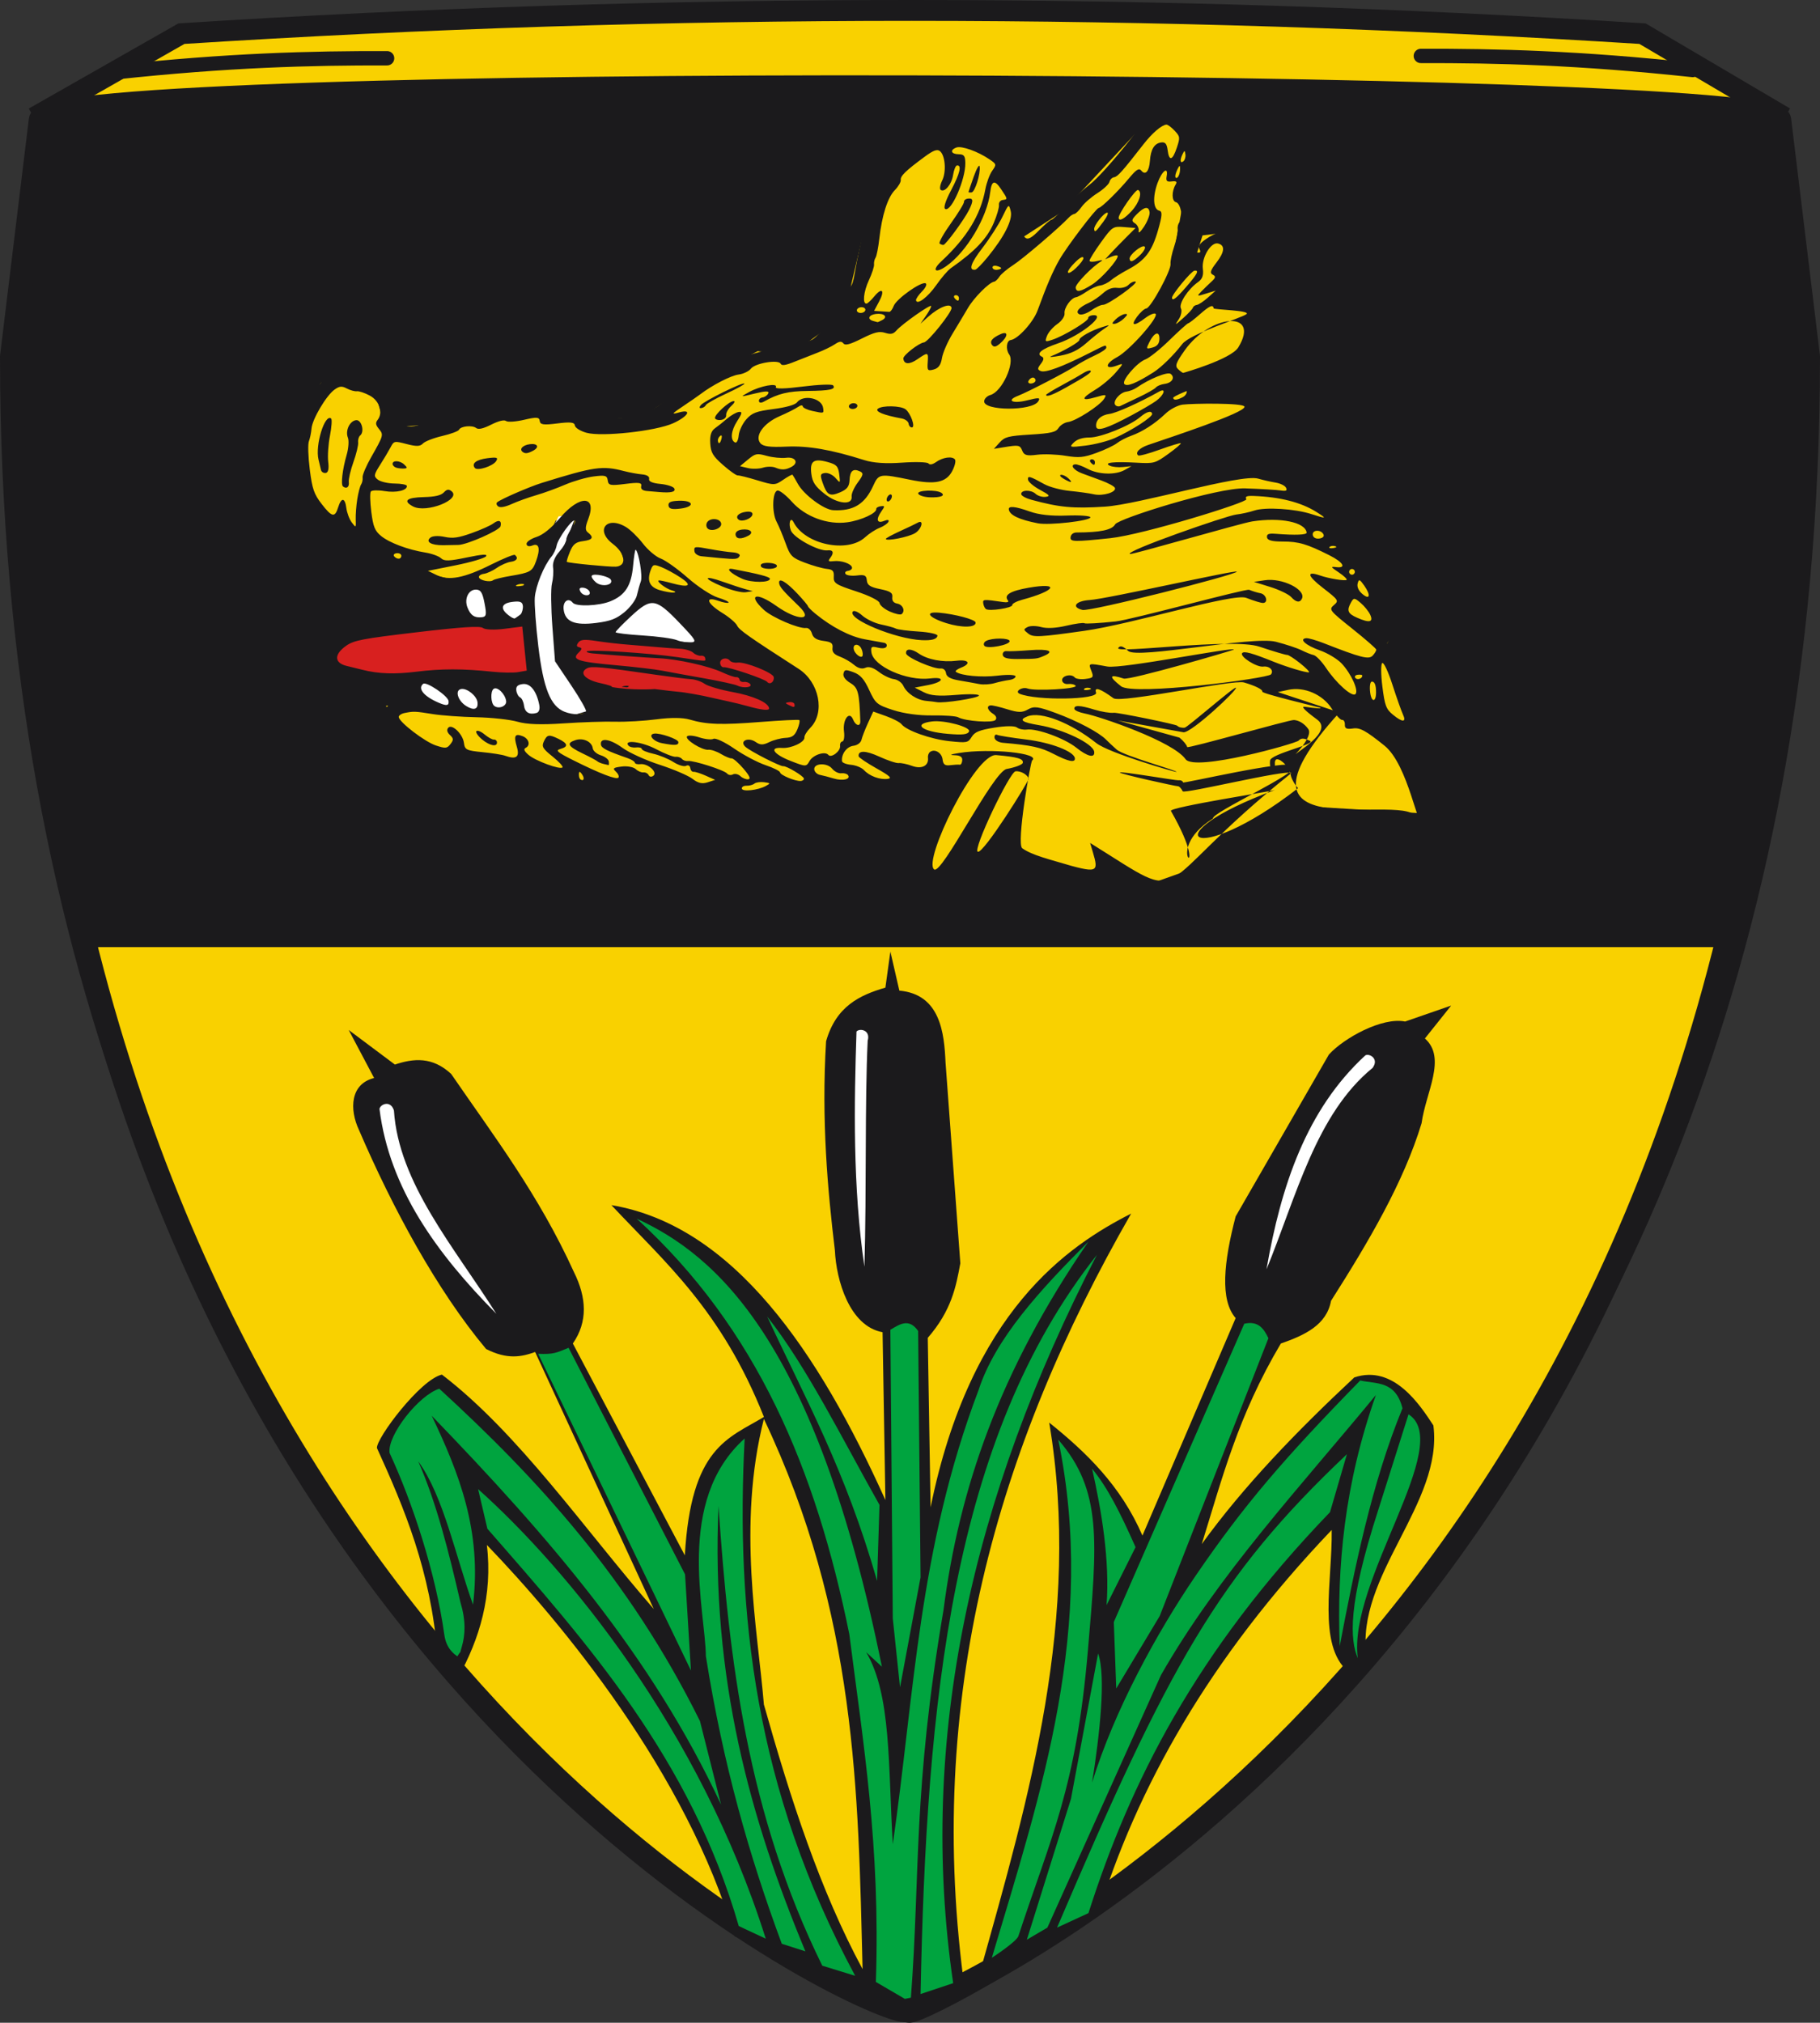 <?xml version="1.0" encoding="UTF-8" standalone="no"?>
<!-- Created with Inkscape (http://www.inkscape.org/) -->
<svg
   xmlns:svg="http://www.w3.org/2000/svg"
   xmlns="http://www.w3.org/2000/svg"
   xmlns:xlink="http://www.w3.org/1999/xlink"
   version="1.0"
   width="253.271"
   height="281.502"
   id="svg2">
  <rect width="100%" height="100%" fill="#333333" stroke="none"/>
  <defs
     id="defs5">
    <radialGradient
       cx="216.682"
       cy="103.503"
       r="54.707"
       fx="216.682"
       fy="103.503"
       id="radialGradient3432"
       xlink:href="#linearGradient3426"
       gradientUnits="userSpaceOnUse"
       gradientTransform="matrix(1.466,-1.233,1.743,2.072,-410.5,143.233)" />
    <style
       type="text/css"
       id="style6" />
    <style
       type="text/css"
       id="style2978" />
    <style
       type="text/css"
       id="style2181" />
    <style
       type="text/css"
       id="style2183" />
    <style
       type="text/css"
       id="style2054" />
    <style
       type="text/css"
       id="style1367" />
    <style
       type="text/css"
       id="style1365" />
    <linearGradient
       id="linearGradient3426">
      <stop
         id="stop3428"
         style="stop-color:#0092c5;stop-opacity:1"
         offset="0" />
      <stop
         id="stop3434"
         style="stop-color:#0092c5;stop-opacity:1"
         offset="0.467" />
      <stop
         id="stop3436"
         style="stop-color:#000000;stop-opacity:1"
         offset="0.788" />
      <stop
         id="stop3430"
         style="stop-color:#0092c5;stop-opacity:1"
         offset="1" />
    </linearGradient>
  </defs>
  <path
     d="M 4.717,16.371 L 25.248,4.684 C 93.023,0.352 160.797,0.394 228.571,4.684 L 248.362,16.346"
     id="path3398"
     style="fill:#f9d100;fill-opacity:1;fill-rule:evenodd;stroke:#1b1a1c;stroke-width:2.901;stroke-linecap:butt;stroke-linejoin:miter;stroke-miterlimit:4;stroke-dasharray:none;stroke-opacity:1" />
  <path
     d="M 5.625,16.739 C 5.928,10.039 248.019,11.107 247.646,16.739 L 251.646,49.631 C 251.646,221.806 129.351,279.877 126.635,279.877 C 120.923,279.877 1.625,222.723 1.625,49.631 L 5.625,16.739 z"
     id="path2122"
     style="fill:#1b1a1c;fill-opacity:1;fill-rule:nonzero;stroke:#1b1a1c;stroke-width:3.25;stroke-linecap:butt;stroke-linejoin:miter;marker:none;stroke-miterlimit:4;stroke-dasharray:none;stroke-dashoffset:0;stroke-opacity:1;visibility:visible;display:block" />
  <path
     d="M 240.51,130.185 C 212.521,244.41 128.191,279.812 125.917,279.812 C 121.161,279.812 39.365,243.384 11.553,130.185 C 13.126,130.185 238.774,130.185 240.51,130.185 z"
     id="path3365"
     style="fill:#f9d100;fill-opacity:1;fill-rule:nonzero;stroke:#1b1a1c;stroke-width:3.25;stroke-linecap:butt;stroke-linejoin:miter;marker:none;stroke-miterlimit:4;stroke-dasharray:none;stroke-dashoffset:0;stroke-opacity:1;visibility:visible;display:block" />
  <g
     transform="translate(205.759,6.079)"
     id="g3343">
    <path
       d="M -103.543,263.397 C -110.18,240.664 -127.687,219.643 -138.008,208.927 C -137.171,215.959 -139.042,222.031 -141.986,227.344 C -142.804,228.821 -142.743,225.057 -143.692,226.421 C -143.644,223.799 -144.688,226.505 -144.88,224.151 C -145.829,212.516 -149.469,203.87 -153.303,195.44 C -153.41,194.091 -147.275,185.904 -144.262,185.22 C -133.548,193.435 -124.504,206.658 -114.78,217.846 L -131.29,182.075 C -133.157,182.75 -135.151,183.171 -138.111,181.659 C -144.967,173.482 -151.166,161.96 -155.79,151.211 C -157.179,148.269 -156.998,144.755 -153.696,143.946 L -157.233,137.263 L -150.805,142.073 C -148.195,141.201 -145.584,140.954 -142.974,143.38 C -137.023,152.045 -130.8,160.168 -125.899,170.934 C -124.113,174.517 -123.946,177.868 -126.041,180.896 L -110.457,210.377 C -109.595,195.296 -104.424,194.113 -99.45,191.116 C -105.36,176.236 -113.18,169.637 -120.677,161.635 C -103.658,164.494 -91.819,182.109 -82.548,202.677 L -82.941,179.323 C -87.542,178.481 -89.385,172.11 -89.577,167.924 C -90.569,159.663 -91.474,149.87 -90.802,138.836 C -89.415,133.958 -86.125,132.411 -82.548,131.367 L -81.854,126.349 L -80.605,131.783 C -74.893,132.294 -74.36,137.688 -74.177,141.795 L -72.119,169.728 C -72.724,173.007 -73.338,176.288 -76.651,180.109 L -76.258,203.695 C -70.698,176.345 -57.06,167.237 -48.349,162.814 C -66.971,195.215 -77.186,230.483 -71.449,271.189 L -80.05,273.501 L -103.543,263.397 z"
       id="path2467"
       style="fill:#1b1a1c;fill-opacity:1;fill-rule:evenodd;stroke:none;stroke-width:1px;stroke-linecap:butt;stroke-linejoin:miter;stroke-opacity:1" />
    <path
       d="M -69.391,268.414 C -62.57,244.132 -55.228,218.884 -59.749,191.902 C -54.562,196.065 -49.766,200.716 -46.777,207.625 L -33.805,177.358 C -36.005,174.84 -35.474,169.593 -33.805,163.207 L -20.833,140.685 C -18.751,138.384 -13.419,135.437 -10.22,136.084 L -3.815,133.864 L -7.469,138.443 C -4.397,141.169 -7.352,145.944 -7.931,150.235 C -10.434,158.475 -15.29,166.714 -20.533,174.953 C -21.145,178.306 -24.167,179.731 -27.516,180.896 C -33.506,190.973 -35.711,199.788 -38.522,208.805 C -32.708,200.759 -25.32,193.106 -17.296,185.613 C -11.822,183.779 -8.127,189.485 -6.289,192.295 C -4.888,203.131 -17.18,213.255 -15.59,224.396 C -15.417,225.606 -17.224,225.24 -16.688,226.476 C -18.249,226.238 -17.297,227.285 -18.201,226.506 C -22.454,222.838 -20.341,213.928 -20.44,206.839 C -37.563,224.79 -47.582,242.741 -53.066,260.692 L -69.391,268.414 z"
       id="path2469"
       style="fill:#1b1a1c;fill-opacity:1;fill-rule:evenodd;stroke:none;stroke-width:1px;stroke-linecap:butt;stroke-linejoin:miter;stroke-opacity:1" />
    <path
       d="M -99.457,191.388 C -86.525,218.649 -86.334,243.375 -85.724,267.957 C -91.631,257.011 -95.749,244.275 -99.457,231.129 C -100.308,220.77 -103.221,206.24 -99.457,191.388 z"
       id="path3241"
       style="fill:#f9d100;fill-opacity:1;fill-rule:evenodd;stroke:none;stroke-width:1px;stroke-linecap:butt;stroke-linejoin:miter;stroke-opacity:1" />
    <path
       d="M -110.429,213.02 L -109.607,226.403 L -114.629,215.973 L -130.87,182.329 C -128.739,182.413 -128.361,182.209 -126.636,181.489 L -110.429,213.02 z"
       id="path2390"
       style="fill:#00a43f;fill-opacity:1;fill-rule:evenodd;stroke:none;stroke-width:1px;stroke-linecap:butt;stroke-linejoin:miter;stroke-opacity:1" />
    <path
       d="M -105.418,245.061 L -108.353,233.439 C -118.207,213.548 -131.048,199.63 -144.627,187.186 C -147.464,188.075 -151.854,193.626 -151.553,196.108 C -148.335,203.047 -145.119,212.864 -143.929,221.417 C -143.653,223.396 -142.524,224.123 -142.12,224.434 C -141.341,223.165 -141.931,224.568 -141.5,223.11 C -140.998,221.411 -140.918,219.445 -141.692,216.887 C -143.305,209.893 -145.023,203.041 -147.562,197.282 C -144.033,202.124 -142.31,210.672 -139.931,217.239 C -138.695,206.997 -141.858,198.966 -145.683,190.943 C -129.404,207.795 -115.08,224.304 -105.418,245.061 z"
       id="path3162"
       style="fill:#00a43f;fill-opacity:1;fill-rule:evenodd;stroke:none;stroke-width:1px;stroke-linecap:butt;stroke-linejoin:miter;stroke-opacity:1" />
    <path
       d="M -139.227,201.156 L -137.935,206.673 C -123.941,222.692 -109.68,238.679 -102.953,261.965 L -99.196,263.726 C -108.399,234.559 -126.814,212.261 -139.227,201.156 z"
       id="path3164"
       style="fill:#00a43f;fill-opacity:1;fill-rule:evenodd;stroke:none;stroke-width:1px;stroke-linecap:butt;stroke-linejoin:miter;stroke-opacity:1" />
    <path
       d="M -96.966,264.43 L -93.679,265.487 C -101.312,247.142 -106.847,227.448 -105.77,203.504 C -104.324,224.946 -101.735,246.349 -91.331,267.482 L -86.753,268.891 C -100.742,242.88 -103.395,218.256 -102.131,194.113 C -111.848,202.799 -107.576,218.178 -107.531,224.4 C -105.133,239.49 -101.524,252.117 -96.966,264.43 z"
       id="path3166"
       style="fill:#00a43f;fill-opacity:1;fill-rule:evenodd;stroke:none;stroke-width:1px;stroke-linecap:butt;stroke-linejoin:miter;stroke-opacity:1" />
    <path
       d="M -152.948,148.257 C -152.868,147.621 -151.429,146.945 -150.94,148.457 C -150.281,158.59 -142.548,167.468 -136.689,176.759 C -144.981,168.363 -151.571,159.313 -152.948,148.257 z"
       id="path3168"
       style="fill:#ffffff;fill-rule:evenodd;stroke:none;stroke-width:1px;stroke-linecap:butt;stroke-linejoin:miter;stroke-opacity:1" />
    <path
       d="M -81.519,219.153 L -80.511,228.734 L -77.654,213.438 L -77.99,179.15 C -79.278,177.299 -80.567,178.225 -81.856,178.982 L -81.519,219.153 z"
       id="path3170"
       style="fill:#00a43f;fill-opacity:1;fill-rule:evenodd;stroke:none;stroke-width:1px;stroke-linecap:butt;stroke-linejoin:miter;stroke-opacity:1" />
    <path
       d="M -99,177.133 C -93.451,184.182 -88.505,194.244 -83.368,203.353 L -83.704,213.942 C -88.144,198.379 -93.724,188.516 -99,177.133 z"
       id="path3172"
       style="fill:#00a43f;fill-opacity:1;fill-rule:evenodd;stroke:none;stroke-width:1px;stroke-linecap:butt;stroke-linejoin:miter;stroke-opacity:1" />
    <path
       d="M -117.153,163.518 C -106.212,168.578 -92.287,180.269 -83.032,225.876 L -85.217,223.859 C -81.717,229.78 -82.17,239.629 -81.519,250.584 C -78.505,229.74 -77.957,209.466 -69.586,187.386 C -67.266,180.216 -61.027,173.439 -54.29,166.712 C -66.729,184.777 -72.297,201.252 -74.46,217.976 C -78.755,243.3 -77.668,254.384 -78.998,271.93 L -79.839,272.099 L -83.873,269.745 C -83.23,250.797 -85.644,236.434 -87.57,221.338 C -92.23,198.42 -100.365,178.871 -117.153,163.518 z"
       id="path3174"
       style="fill:#00a43f;fill-opacity:1;fill-rule:evenodd;stroke:none;stroke-width:1px;stroke-linecap:butt;stroke-linejoin:miter;stroke-opacity:1" />
    <path
       d="M -77.654,271.426 L -73.115,269.913 C -78.066,236.129 -70.568,202.345 -53.114,168.56 C -73.373,194.169 -76.849,231.035 -77.654,271.426 z"
       id="path3176"
       style="fill:#00a43f;fill-opacity:1;fill-rule:evenodd;stroke:none;stroke-width:1px;stroke-linecap:butt;stroke-linejoin:miter;stroke-opacity:1" />
    <path
       d="M -51.769,217.304 L -47.735,209.236 C -49.92,204.331 -51.601,200.989 -53.786,198.311 C -52.474,204.132 -51.306,211.039 -51.769,217.304 z"
       id="path3178"
       style="fill:#00a43f;fill-opacity:1;fill-rule:evenodd;stroke:none;stroke-width:1px;stroke-linecap:butt;stroke-linejoin:miter;stroke-opacity:1" />
    <path
       d="M -50.761,219.657 L -32.608,178.141 C -30.649,177.695 -29.881,178.839 -29.246,180.158 L -44.373,218.817 L -50.424,228.902 L -50.761,219.657 z"
       id="path3180"
       style="fill:#00a43f;fill-opacity:1;fill-rule:evenodd;stroke:none;stroke-width:1px;stroke-linecap:butt;stroke-linejoin:miter;stroke-opacity:1" />
    <path
       d="M -62.862,263.863 L -60.005,262.182 L -44.205,227.053 C -36.223,213.059 -24.768,200.802 -14.287,188.058 C -18.694,200.519 -19.717,211.937 -19.329,223.019 C -17.302,212.427 -14.904,200.398 -10.589,189.907 C -11.578,186.027 -14.218,186.549 -16.472,186.041 C -27.134,196.947 -32.689,203.429 -39.32,213.132 C -44.79,221.137 -50.727,232.029 -53.786,242.012 C -52.721,235.299 -51.823,227.241 -52.946,224.027 L -56.722,244.261 L -62.862,263.863 z"
       id="path3182"
       style="fill:#00a43f;fill-opacity:1;fill-rule:evenodd;stroke:none;stroke-width:1px;stroke-linecap:butt;stroke-linejoin:miter;stroke-opacity:1" />
    <path
       d="M -58.492,194.277 C -52.34,201.353 -53.067,208.444 -54.371,223.66 C -56.012,242.789 -59.482,249.475 -64.039,263.358 C -64.301,264.157 -67.737,266.384 -67.737,266.384 C -60.882,243.403 -53.12,220.314 -58.492,194.277 z"
       id="path3184"
       style="fill:#00a43f;fill-opacity:1;fill-rule:evenodd;stroke:none;stroke-width:1px;stroke-linecap:butt;stroke-linejoin:miter;stroke-opacity:1" />
    <path
       d="M -9.749,190.747 C -3.297,194.884 -18.236,213.983 -16.808,224.7 C -17.881,222.111 -18.272,217.393 -13.951,204.026 L -9.749,190.747 z"
       id="path3186"
       style="fill:#00a43f;fill-opacity:1;fill-rule:evenodd;stroke:none;stroke-width:1px;stroke-linecap:butt;stroke-linejoin:miter;stroke-opacity:1" />
    <path
       d="M -18.321,196.294 L -20.674,204.362 C -39.413,223.825 -48.511,242.042 -54.29,260.165 L -58.66,262.182 C -43.097,225.757 -36.349,213.343 -18.321,196.294 z"
       id="path3188"
       style="fill:#00a43f;fill-opacity:1;fill-rule:evenodd;stroke:none;stroke-width:1px;stroke-linecap:butt;stroke-linejoin:miter;stroke-opacity:1" />
    <path
       d="M -15.754,140.79 C -15.19,140.486 -13.805,141.265 -14.752,142.541 C -22.617,148.962 -25.354,160.413 -29.516,170.578 C -27.496,158.952 -23.955,148.331 -15.754,140.79 z"
       id="path3190"
       style="fill:#ffffff;fill-rule:evenodd;stroke:none;stroke-width:1px;stroke-linecap:butt;stroke-linejoin:miter;stroke-opacity:1" />
    <path
       d="M -86.568,137.476 C -86.148,136.992 -84.577,137.232 -85.013,138.76 C -85.422,147.382 -85.156,159.223 -85.465,170.203 C -87.11,159.097 -86.897,147.425 -86.568,137.476 z"
       id="path3192"
       style="fill:#ffffff;fill-rule:evenodd;stroke:none;stroke-width:1px;stroke-linecap:butt;stroke-linejoin:miter;stroke-opacity:1" />
  </g>
  <path
     d="M 45.291,90.348 L 47.06,88.186 L 52.17,87.203 L 57.673,86.417 L 64.159,86.024 L 67.107,86.024 L 68.876,86.613 L 73.397,85.827 L 74.183,94.475 L 65.338,94.082 L 55.708,93.885 L 46.077,93.296 L 45.291,90.348 z"
     id="path2442"
     style="fill:#d8201f;fill-opacity:1;fill-rule:evenodd;stroke:none;stroke-width:1px;stroke-linecap:butt;stroke-linejoin:miter;stroke-opacity:1" />
  <path
     d="M 78.703,87.793 L 79.096,93.689 L 81.848,96.637 L 102.092,98.406 L 107.398,99.192 L 111.722,98.013 L 108.971,94.475 L 105.236,90.937 L 97.964,89.955 L 78.703,87.793 z"
     id="path2444"
     style="fill:#d8201f;fill-opacity:1;fill-rule:evenodd;stroke:none;stroke-width:1px;stroke-linecap:butt;stroke-linejoin:miter;stroke-opacity:1" />
  <path
     d="M 43.129,55.363 L 41.164,64.011 L 42.933,70.497 L 45.881,72.069 L 47.06,71.48 L 50.008,75.214 L 53.939,77.966 L 60.818,80.127 L 64.552,81.11 L 72.61,81.896 L 74.772,78.162 L 77.327,72.462 L 80.275,71.087 L 79.686,73.838 L 77.72,78.162 L 79.686,79.341 L 81.062,78.752 L 85.189,79.341 L 86.958,78.359 L 85.189,73.052 L 89.12,76.393 L 89.906,81.7 L 96.195,85.041 L 110.346,93.689 L 111.526,98.406 L 110.15,99.192 L 98.947,98.996 L 82.831,98.996 L 78.31,99.782 L 74.379,99.585 L 66.518,99.192 L 58.656,98.602 L 53.742,98.209 L 54.135,100.371 L 57.084,102.926 L 61.997,104.302 L 82.044,108.823 L 90.692,108.43 L 98.947,110.198 L 107.595,110.198 L 113.491,109.216 L 129.607,108.823 L 129.804,112.753 L 126.659,122.187 L 135.307,120.222 L 148.672,121.205 L 157.91,123.76 L 166.754,120.615 L 180.905,112.164 L 197.218,113.147 L 195.646,99.978 L 192.304,90.741 L 194.073,87.793 L 186.015,73.052 L 180.512,65.976 L 167.737,64.011 L 168.916,59.884 L 174.419,56.542 L 168.326,53.594 L 174.419,45.929 L 173.633,42.391 L 170.095,39.247 L 170.488,32.368 L 167.344,32.761 L 166.164,36.495 L 163.413,34.923 L 165.968,20.772 L 161.84,14.286 L 159.089,17.431 L 147.886,29.42 L 140.614,34.137 L 141.203,28.83 L 139.042,22.148 L 135.111,19.396 L 129.411,19.593 L 123.908,23.327 L 120.96,29.027 L 117.422,43.964 L 110.15,49.27 L 105.433,48.877 L 94.82,54.381 L 88.923,58.311 L 81.455,58.115 L 72.807,56.149 L 59.835,59.098 L 53.546,59.491 L 52.17,54.381 L 45.488,52.219 L 43.129,55.363 z"
     id="path2446"
     style="fill:#f9d100;fill-opacity:1;fill-rule:evenodd;stroke:none;stroke-width:1px;stroke-linecap:butt;stroke-linejoin:miter;stroke-opacity:1" />
  <path
     d="M 82.241,98.799 L 78.9,99.782 L 56.887,98.406 L 57.28,94.475 L 74.576,94.475 L 73.397,84.844 L 71.431,86.22 L 64.159,85.827 L 63.963,81.11 L 73.003,82.289 L 75.755,76 L 77.72,71.873 L 80.275,71.48 L 77.327,78.948 L 81.651,78.948 L 85.386,79.341 L 87.154,78.359 L 86.958,75.214 L 89.709,76.983 L 89.12,82.683 L 90.889,82.486 L 98.161,89.561 L 90.103,88.972 L 77.72,87.006 L 78.9,93.099 L 82.241,98.799 z"
     id="path2448"
     style="fill:#ffffff;fill-rule:evenodd;stroke:none;stroke-width:1px;stroke-linecap:butt;stroke-linejoin:miter;stroke-opacity:1" />
  <path
     d="M 197.128,113.997 C 178.997,110.047 169.803,122.583 158.711,126.009 C 139.391,117.421 135.96,125.92 125.069,126.185 C 120.069,123.394 133.096,115.566 128.038,110.599 C 123.242,111.237 120.059,111.204 118.03,110.494 C 116.286,109.884 116.038,109.986 116.324,111.199 C 116.687,112.734 115.479,112.981 113.759,111.724 L 112.37,110.708 L 106.07,111.44 C 102.25,111.884 99.547,112.03 99.204,111.812 C 98.888,111.611 98.088,111.632 97.389,111.86 C 96.539,112.138 96.31,112.126 96.671,111.824 C 97.098,111.467 96.976,111.325 96.052,111.101 C 95.42,110.948 94.692,110.849 94.435,110.881 C 94.178,110.913 93.341,110.658 92.575,110.315 C 91.297,109.742 91.076,109.752 89.884,110.438 C 88.674,111.134 88.435,111.137 86.395,110.484 C 85.19,110.099 83.554,109.864 82.758,109.963 C 81.962,110.062 80.438,109.892 79.371,109.587 C 78.304,109.282 76.89,109.1 76.229,109.184 C 75.568,109.268 74.432,109.079 73.705,108.764 C 72.978,108.449 71.1,108.027 69.531,107.825 C 67.963,107.623 66.012,107.163 65.194,106.801 C 64.377,106.44 62.969,106.002 62.066,105.828 C 58.406,105.122 56.558,104.291 53.885,102.145 C 52.352,100.914 51.087,99.782 51.075,99.63 C 50.972,98.35 53.186,96.731 54.902,96.833 C 55.776,96.885 56.343,96.712 56.594,96.318 C 57.098,95.526 56.644,95.24 55.17,95.42 C 53.575,95.614 48.007,94.93 46.406,94.344 C 43.754,93.372 43.562,91.255 45.916,88.94 C 47.044,87.831 47.553,87.663 52.431,86.78 C 55.341,86.253 58.852,85.8 60.233,85.773 L 62.744,85.724 L 63.137,84.17 C 63.353,83.316 63.455,82.52 63.364,82.402 C 63.272,82.283 62.517,82.015 61.686,81.806 C 60.854,81.596 59.46,81.097 58.587,80.696 C 57.714,80.295 56.852,79.986 56.671,80.009 C 56.491,80.032 55.393,79.732 54.231,79.343 C 51.825,78.536 48.942,76.585 48.828,75.685 C 48.785,75.352 47.94,74.731 46.95,74.306 C 43.052,72.632 41.216,69.993 40.956,65.694 C 40.663,60.826 42.342,54.698 44.25,53.674 C 44.551,53.513 44.774,53.197 44.746,52.973 C 44.668,52.357 45.833,51.358 46.788,51.223 C 47.253,51.157 48.661,51.596 49.917,52.198 C 54.067,54.189 54.217,54.325 54.722,56.56 C 55.277,59.021 56.321,59.754 58.384,59.133 C 61.04,58.333 61.423,58.147 61.274,57.731 C 61.191,57.497 61.334,57.197 61.593,57.063 C 61.851,56.929 62.098,57.101 62.142,57.444 C 62.225,58.095 62.913,58.156 63.943,57.603 C 64.381,57.368 64.415,57.158 64.068,56.833 C 63.843,55.075 70.008,54.724 70.643,54.963 C 70.125,55.224 69.127,55.528 68.424,55.639 C 67.722,55.75 67.17,56.015 67.197,56.227 C 67.263,56.749 72.753,55.773 73.017,55.193 C 73.253,54.675 75.419,54.709 75.485,55.232 C 75.509,55.423 75.352,55.603 75.135,55.63 C 74.918,55.658 74.766,55.878 74.796,56.12 C 74.85,56.542 75.532,56.39 77.366,55.549 C 77.953,55.28 78.495,55.463 79.457,56.254 C 80.172,56.841 81.116,57.276 81.557,57.22 C 81.997,57.164 82.788,57.345 83.315,57.623 C 84.444,58.217 88.24,58.412 88.479,57.887 C 88.57,57.687 89.073,57.469 89.596,57.403 C 90.118,57.336 91.086,56.875 91.746,56.376 C 97.35,52.144 98.994,51.035 100.269,50.626 C 101.283,50.301 101.651,49.998 101.462,49.644 C 101.242,49.236 101.345,49.206 101.972,49.495 C 102.564,49.768 103.425,49.658 105.483,49.044 C 106.983,48.597 109.096,48.119 110.178,47.981 C 111.261,47.844 112.551,47.517 113.044,47.254 C 114.078,46.703 117.906,41.794 117.598,41.414 C 117.485,41.274 116.843,41.12 116.172,41.073 C 115.288,41.009 114.922,40.761 114.847,40.174 C 114.694,38.966 115.754,38.627 116.956,39.5 C 118.258,40.445 118.579,40.2 118.953,37.973 C 119.116,37.005 119.396,35.563 119.576,34.769 C 119.756,33.975 119.907,33.144 119.913,32.923 C 119.943,31.668 120.228,30.326 120.722,29.102 C 121.03,28.34 121.249,27.456 121.208,27.137 C 121.168,26.818 121.331,26.533 121.571,26.502 C 121.811,26.472 121.879,26.208 121.722,25.915 C 121.566,25.623 121.704,25.24 122.03,25.065 C 122.356,24.89 122.494,24.647 122.336,24.525 C 121.912,24.196 123.069,22.706 123.823,22.611 C 124.18,22.565 125.161,21.874 126.001,21.075 C 127.1,20.03 127.374,19.551 126.978,19.37 C 126.109,18.975 126.702,18.587 128.674,18.26 C 129.782,18.076 130.636,18.138 130.862,18.417 C 131.066,18.67 131.978,18.845 132.888,18.807 C 133.799,18.77 135.079,19.006 135.733,19.333 C 136.388,19.66 137.492,20.152 138.188,20.426 C 139.004,20.747 140.034,21.772 141.09,23.317 C 142.615,25.548 142.71,25.828 142.489,27.434 C 142.358,28.381 142.433,29.666 142.655,30.29 C 142.902,30.982 142.897,31.679 142.643,32.078 C 142.342,32.552 142.361,32.837 142.712,33.109 C 143.064,33.381 143.586,33.088 144.602,32.051 C 145.375,31.262 146.147,30.599 146.319,30.577 C 146.49,30.555 147.355,29.755 148.24,28.8 C 149.124,27.844 150.654,26.445 151.638,25.691 C 153.613,24.178 159.806,16.576 159.548,15.982 C 159.296,15.403 160.547,14.372 161.647,14.251 C 162.19,14.191 163.207,14.385 163.906,14.682 C 165.472,15.349 166.468,17.644 166.759,21.26 C 166.956,23.711 166.359,29.171 165.736,30.614 C 165.561,31.019 165.465,31.719 165.522,32.17 C 165.579,32.621 165.489,33.349 165.321,33.787 C 165.081,34.416 165.189,34.65 165.836,34.897 C 166.96,35.327 167.24,35.243 166.886,34.584 C 166.676,34.192 167.087,33.716 168.266,32.987 C 170.398,31.669 173.943,31.289 174.284,32.341 C 174.444,32.832 174.244,33.047 173.549,33.135 C 172.489,33.269 171.885,34.063 171.186,36.239 C 170.321,38.937 176.03,44.343 176.897,44.738 C 177.177,44.866 176.903,45.765 176.173,47.112 C 175.526,48.304 174.731,49.934 174.407,50.735 C 174.082,51.535 173.599,52.635 173.333,53.179 C 172.872,54.124 172.916,54.196 174.318,54.8 C 176.08,55.56 177.432,57.039 177.207,57.96 C 177.08,58.475 176.725,58.61 175.653,58.546 C 174.345,58.468 174.278,58.658 171.799,61.717 C 170.349,63.507 176.66,61.341 176.315,61.553 C 175.051,62.328 173.552,63.647 173.471,64.054 C 173.426,64.285 174.808,64.618 176.543,64.794 C 182.086,65.358 187.127,68.408 187.51,71.43 C 187.583,72.004 187.966,72.942 188.361,73.516 C 189.589,75.298 190.709,77.796 190.887,79.148 C 190.98,79.86 191.36,80.804 191.73,81.245 C 193.81,83.725 195.525,89.313 194.793,91.227 C 194.179,92.832 196.831,99.838 198.639,101.386 C 199.334,101.981 199.664,102.047 200.023,101.663 C 201.008,101.517 201.118,104.031 200.142,104.506 C 199.721,104.56 199.244,104.44 199.083,104.24 C 198.583,103.621 198.198,113.116 197.908,114.094 C 197.382,115.87 196.015,106.465 192.66,103.767 C 190.058,101.676 189.256,101.237 188.297,101.377 C 187.389,101.51 187.128,101.389 187.15,100.845 C 187.166,100.457 186.994,100.163 186.769,100.192 C 186.543,100.22 185.896,99.515 185.331,98.624 C 184.075,96.645 181.485,95.526 179.267,96.006 L 177.83,96.316 L 186.399,99.153 C 168.199,119.162 196.745,109.683 197.128,113.997 z M 162.946,112.857 C 162.667,112.334 177.267,110.07 177.429,109.939 C 159.943,116.353 165.86,121.158 180.638,109.69 C 180.133,109.143 179.669,108.293 179.607,107.801 C 179.494,106.906 178.3,105.593 177.672,105.672 C 177.489,105.696 177.373,105.981 177.414,106.306 C 177.455,106.632 177.298,106.922 177.063,106.952 C 176.8,106.985 176.678,106.564 176.742,105.849 C 176.828,104.899 183.217,103.558 182.3,103.11 C 181.459,102.7 181.065,102.691 180.708,103.074 C 180.33,103.477 166.247,107.441 164.98,105.651 C 163.225,103.171 153.061,99.707 150.934,99.292 C 150.176,99.145 149.535,98.86 149.51,98.66 C 149.439,98.105 150.269,98.132 152.27,98.75 C 153.269,99.06 154.501,99.26 155.007,99.196 C 155.513,99.132 163.666,100.799 163.827,100.999 C 163.989,101.199 164.455,101.32 164.863,101.268 C 165.271,101.216 171.807,95.482 171.99,95.71 C 172.232,96.008 165.835,101.976 164.702,101.91 L 155.523,100.262 L 164.137,102.653 C 164.691,103.112 165.172,103.703 165.205,103.965 C 165.238,104.228 179.436,100.157 180.064,100.202 C 180.79,100.254 181.511,100.704 182.049,101.443 C 182.859,102.555 179.628,105.667 179.946,105.257 C 180.419,104.646 185.587,101.834 183.299,100.146 C 181.523,98.836 180.983,98.266 181.608,98.363 C 183.043,98.586 184.195,98.646 183.645,98.471 C 183.371,98.383 175.595,96.531 175.662,96.257 C 175.735,95.959 174.708,95.444 173.108,94.976 C 171.636,94.545 155.953,97.91 154.949,97.172 C 153.113,95.821 152.233,95.534 152.526,96.381 C 152.875,97.388 144.237,97.527 141.895,96.553 C 141.153,96.244 142.217,95.535 142.996,95.819 C 144.06,96.208 150.03,95.863 149.683,95.433 C 149.533,95.248 149.067,95.141 148.646,95.194 C 148.225,95.248 147.847,95.025 147.805,94.7 C 147.722,94.04 149.096,93.709 149.555,94.277 C 149.717,94.477 150.39,94.572 151.051,94.488 C 152.137,94.351 152.218,94.243 151.881,93.382 C 151.44,92.25 151.393,92.264 154.096,92.759 C 156.094,93.125 172.049,89.948 171.697,90.403 C 171.61,90.515 157.2,94.706 156.368,94.434 C 154.346,93.77 154.23,94.108 156.003,95.503 C 157.737,96.866 176.437,94.412 176.871,93.852 C 177.301,93.297 176.662,92.658 175.789,92.769 C 174.874,92.884 172.492,91.367 172.854,90.899 C 173.108,90.571 174.208,90.872 177.311,92.119 C 179.103,92.839 181.712,93.62 182.141,93.566 C 182.314,93.544 181.774,92.981 180.942,92.316 C 180.11,91.65 179.29,91.123 179.12,91.144 C 178.949,91.166 177.21,90.648 175.254,89.993 C 171.44,88.717 154.932,91.056 155.625,90.161 C 155.904,89.802 156.278,89.919 157.014,90.599 C 158.258,91.747 174.297,88.475 177.556,89.314 C 178.923,89.666 180.523,90.195 181.111,90.49 C 181.7,90.785 182.461,91.088 182.804,91.164 C 183.147,91.239 183.926,92.048 184.537,92.961 C 185.943,95.065 188.112,97.009 188.607,96.61 C 189.133,96.184 188.05,93.762 186.688,92.321 C 186.098,91.697 184.731,90.879 183.649,90.502 C 181.727,89.833 180.716,88.927 181.767,88.816 C 182.057,88.786 183.148,89.095 184.192,89.503 C 189.416,91.548 190.48,91.818 191.025,91.236 C 191.315,90.926 191.537,90.55 191.518,90.402 C 191.499,90.253 189.997,88.945 188.18,87.493 C 184.998,84.952 184.903,84.831 185.62,84.213 C 186.341,83.59 186.294,83.517 184.054,81.782 C 181.909,80.119 181.763,79.412 183.705,80.091 C 184.926,80.518 187.244,80.895 187.402,80.691 C 187.483,80.586 186.986,80.12 186.295,79.657 C 185.155,78.891 185.124,78.824 185.956,78.925 C 187.421,79.102 186.928,78.249 185.006,77.28 C 181.884,75.708 180.716,75.362 178.533,75.366 C 177.015,75.369 176.368,75.198 176.315,74.779 C 176.257,74.322 176.536,74.211 177.555,74.29 C 180.303,74.503 181.881,74.438 181.834,74.113 C 181.624,72.665 178.185,71.96 174.27,72.562 C 172.686,72.806 157.511,77.227 157.242,77.104 C 156.419,76.729 170.71,71.753 172.036,71.607 C 172.726,71.531 173.864,71.28 174.565,71.047 C 176.089,70.543 180.201,70.8 182.491,71.543 C 184.615,72.231 184.699,72.199 183.212,71.261 C 181.069,69.91 178.143,69.159 174.478,69.021 C 173.477,68.983 173.23,69.092 173.44,69.481 C 173.665,69.9 159.058,74.419 154.491,74.898 C 149.502,75.421 148.93,75.411 148.978,74.795 C 149.01,74.385 149.348,74.108 149.818,74.106 C 153.138,74.096 154.754,73.754 155.189,72.967 C 155.627,72.176 169.433,67.831 173.286,67.966 C 175.478,68.043 177.71,68.175 178.246,68.26 C 178.98,68.375 179.158,68.283 178.967,67.884 C 178.828,67.593 178.176,67.268 177.52,67.162 C 176.863,67.057 175.765,66.808 175.078,66.609 C 172.679,65.915 158.49,70.208 153.754,70.51 C 149.318,70.793 147.441,70.617 143.515,69.549 C 142.773,69.347 142.143,69.002 142.115,68.782 C 142.037,68.168 143.473,68.126 144.111,68.722 C 144.422,69.013 145.053,69.204 145.511,69.146 C 146.201,69.058 146.066,68.89 144.739,68.178 C 143.855,67.704 143.1,67.068 143.062,66.764 C 142.985,66.165 143.29,66.248 145.344,67.387 C 146.055,67.781 147.641,68.201 148.868,68.32 C 150.096,68.439 151.607,68.651 152.226,68.79 C 153.496,69.076 155.428,68.476 155.144,67.883 C 155.041,67.67 154.204,67.217 153.285,66.878 C 152.365,66.54 151.145,66.089 150.573,65.878 C 149.438,65.458 148.865,64.714 149.606,64.62 C 149.862,64.587 150.642,64.867 151.34,65.242 C 152.858,66.057 155.221,66.131 156.513,65.404 L 157.448,64.878 L 156.261,64.997 C 155.608,65.063 154.786,64.978 154.434,64.809 C 153.532,64.376 154.995,64.213 158.181,64.392 C 160.591,64.527 160.762,64.48 162.581,63.168 C 163.623,62.418 164.405,61.75 164.321,61.684 C 164.236,61.619 162.925,62.016 161.406,62.567 C 159.888,63.118 158.536,63.484 158.401,63.379 C 157.922,63.008 158.555,62.341 159.782,61.921 C 162.988,60.825 173.294,57.438 173.188,56.602 C 173.117,56.044 165.903,56.142 164.575,56.311 C 163.895,56.397 162.828,56.957 162.202,57.556 C 160.743,58.954 158.993,60.083 157.422,60.643 C 156.737,60.887 155.847,61.349 155.444,61.669 C 155.041,61.99 153.758,62.599 152.595,63.022 C 150.791,63.679 150.152,63.739 148.266,63.43 C 147.049,63.23 145.271,63.166 144.314,63.287 C 142.905,63.466 142.515,63.363 142.267,62.745 C 141.939,61.927 141.784,61.897 139.683,62.242 L 138.31,62.468 L 139.11,61.581 C 139.818,60.796 140.313,60.669 143.385,60.48 C 146.298,60.301 146.933,60.151 147.312,59.555 C 147.561,59.163 148.154,58.794 148.629,58.733 C 149.715,58.596 153.035,56.463 153.637,55.517 C 154.047,54.873 153.938,54.851 152.485,55.276 C 150.413,55.882 150.389,55.461 152.425,54.233 C 153.313,53.698 154.576,52.64 155.233,51.883 C 156.396,50.54 156.401,50.514 155.416,50.879 C 153.708,51.513 153.748,50.614 155.468,49.694 C 157.19,48.774 161.341,44.085 160.804,43.668 C 160.629,43.532 159.989,43.796 159.382,44.255 C 157.804,45.447 157.287,45.376 158.218,44.094 C 158.659,43.487 159.246,42.962 159.522,42.927 C 160.158,42.847 163.005,37.604 162.893,36.72 C 162.847,36.357 163.071,35.281 163.391,34.328 C 163.711,33.375 163.934,32.285 163.885,31.904 C 163.837,31.524 163.961,31.081 164.161,30.919 C 164.708,30.477 164.31,28.302 163.653,28.14 C 163.048,27.992 163.021,26.658 163.604,25.681 C 163.841,25.283 163.697,25.168 163.063,25.248 C 162.379,25.335 162.231,25.187 162.35,24.537 C 162.617,23.079 161.695,23.764 161.076,25.484 C 160.381,27.416 160.485,29.114 161.312,29.317 C 161.776,29.43 161.746,29.96 161.155,32.028 C 160.309,34.987 159.355,36.239 156.982,37.502 C 156.053,37.996 154.972,38.679 154.581,39.019 C 154.189,39.359 153.509,39.684 153.069,39.741 C 152.63,39.798 151.796,40.174 151.215,40.577 C 150.635,40.98 149.973,41.333 149.744,41.362 C 149.044,41.451 148.045,42.86 148.141,43.621 C 148.191,44.017 147.743,44.675 147.137,45.092 C 146.535,45.507 145.888,46.252 145.699,46.747 C 145.376,47.591 145.426,47.623 146.504,47.261 C 148.075,46.735 151.48,44.673 151.43,44.279 C 151.408,44.103 151.656,43.925 151.981,43.883 C 154.225,43.599 150.447,46.698 147.213,47.794 C 144.936,48.566 144.119,49.239 144.982,49.632 C 145.303,49.778 145.261,50.096 144.851,50.625 C 144.346,51.278 144.345,51.443 144.847,51.646 C 145.489,51.905 147.821,51.044 151.441,49.212 C 154.026,47.903 153.898,47.945 153.953,48.377 C 153.976,48.56 153.271,49.042 152.386,49.449 C 151.501,49.856 150.278,50.521 149.669,50.928 C 148.441,51.746 143.028,54.558 141.68,55.078 C 139.971,55.737 140.892,56.223 142.901,55.723 C 144.609,55.298 144.823,55.318 144.473,55.869 C 143.611,57.223 136.872,57.195 136.956,55.838 C 136.978,55.487 137.368,55.097 137.822,54.972 C 139.418,54.533 141.279,50.515 140.436,49.328 C 139.932,48.619 140.061,47.398 140.648,47.324 C 141.652,47.196 143.79,44.842 144.39,43.201 C 145.689,39.653 146.494,37.78 147.415,36.16 C 148.453,34.335 152.509,28.991 152.894,28.942 C 153.283,28.893 155.646,26.579 157.095,24.83 C 158.121,23.59 158.501,23.349 158.815,23.738 C 159.393,24.453 159.917,23.862 160.023,22.375 C 160.138,20.768 160.647,19.945 161.601,19.824 C 162.161,19.753 162.378,20.019 162.492,20.913 C 162.692,22.49 163.175,22.345 163.775,20.53 C 164.238,19.128 164.219,18.997 163.451,18.179 C 163.003,17.703 162.491,17.327 162.313,17.342 C 161.643,17.401 160.336,18.524 159.121,20.085 C 156.185,23.856 155.52,24.603 155.041,24.663 C 154.763,24.698 154.471,24.992 154.391,25.317 C 154.311,25.642 153.55,26.349 152.7,26.89 C 151.849,27.43 150.862,28.29 150.507,28.8 C 150.152,29.31 149.704,29.747 149.512,29.771 C 149.319,29.796 148.97,30.022 148.736,30.274 C 147.451,31.655 142.338,36.026 141.027,36.866 C 140.187,37.404 139.312,38.14 139.081,38.502 C 138.851,38.864 138.519,39.179 138.344,39.201 C 137.664,39.287 135.534,41.427 134.692,42.87 C 134.206,43.703 133.243,45.311 132.553,46.443 C 131.862,47.575 131.2,49.101 131.082,49.835 C 130.928,50.786 130.601,51.241 129.94,51.421 C 129.094,51.652 129.021,51.566 129.102,50.426 C 129.205,48.987 129.153,48.971 127.68,49.986 C 126.553,50.763 125.794,50.728 125.706,49.896 C 125.66,49.458 127.854,47.744 128.579,47.652 C 129.175,47.576 132.49,43.428 132.416,42.85 C 132.322,42.103 130.701,42.713 129.189,44.066 L 128.087,45.052 L 128.85,43.956 C 129.27,43.354 129.598,42.742 129.579,42.596 C 129.538,42.274 125.551,45.078 124.752,45.989 C 124.308,46.496 123.964,46.568 123.167,46.32 C 122.352,46.066 121.704,46.225 119.931,47.113 C 118.268,47.945 117.627,48.114 117.363,47.787 C 117.094,47.455 116.81,47.487 116.157,47.925 C 115.686,48.239 114.613,48.759 113.773,49.08 C 112.932,49.401 111.478,49.973 110.542,50.351 C 109.31,50.849 108.785,50.924 108.64,50.623 C 108.338,49.995 105.097,50.53 104.496,51.306 C 104.211,51.673 103.439,52.041 102.778,52.125 C 101.724,52.259 99.095,53.612 97.475,54.855 C 97.174,55.086 96.097,55.832 95.081,56.513 C 93.452,57.605 93.381,57.71 94.475,57.403 C 96.377,56.869 95.806,57.936 93.671,58.905 C 91.27,59.995 83.755,60.82 81.615,60.228 C 80.766,59.994 80.038,59.538 79.997,59.215 C 79.94,58.762 79.387,58.697 77.557,58.929 C 75.627,59.174 75.175,59.11 75.108,58.582 C 75.039,58.036 74.702,58.011 72.931,58.424 C 71.778,58.693 70.649,58.768 70.42,58.59 C 70.162,58.391 69.381,58.581 68.361,59.093 C 67.245,59.654 66.573,59.806 66.266,59.567 C 65.715,59.14 64.109,59.3 63.879,59.805 C 63.788,60.005 62.733,60.398 61.534,60.677 C 60.336,60.956 59.13,61.426 58.854,61.72 C 58.465,62.137 57.961,62.154 56.592,61.798 C 54.864,61.348 54.82,61.357 54.343,62.266 C 54.075,62.776 53.418,63.878 52.884,64.714 C 52.016,66.074 51.984,66.29 52.587,66.757 C 52.958,67.045 54.008,67.285 54.921,67.292 C 55.834,67.299 56.598,67.446 56.62,67.62 C 56.7,68.25 55.142,68.615 53.522,68.345 C 52.61,68.193 51.749,68.217 51.608,68.399 C 51.467,68.581 51.494,69.854 51.669,71.228 C 51.93,73.293 52.164,73.875 53.015,74.578 C 54.172,75.534 56.747,76.5 59.199,76.899 C 60.099,77.046 61.079,77.403 61.376,77.692 C 61.809,78.115 62.521,78.093 64.96,77.583 C 67.127,77.13 67.897,77.084 67.634,77.423 C 67.431,77.685 65.529,78.247 63.408,78.672 L 59.551,79.444 L 60.776,80.039 C 62.456,80.857 64.6,80.444 68.313,78.588 C 70.015,77.737 71.515,77.125 71.647,77.227 C 72.178,77.638 71.92,78.076 71.083,78.184 C 70.595,78.248 69.721,78.629 69.141,79.032 C 68.561,79.434 67.751,79.806 67.342,79.858 C 66.933,79.91 66.62,80.118 66.645,80.32 C 66.701,80.763 68.203,81.086 68.623,80.747 C 68.787,80.614 69.881,80.345 71.055,80.148 C 73.807,79.686 74.072,79.533 74.594,78.109 C 75.224,76.387 75.033,75.537 74.1,75.912 C 73.627,76.102 73.313,76.024 73.273,75.707 C 73.237,75.427 73.849,74.99 74.633,74.738 C 75.567,74.437 76.703,73.52 77.933,72.071 C 80.705,68.808 83.134,68.933 81.847,72.273 C 81.425,73.367 81.418,73.799 81.816,74.107 C 82.683,74.779 82.482,75.134 81.136,75.307 C 80.114,75.439 79.744,75.74 79.308,76.795 C 79.008,77.523 78.818,78.153 78.885,78.195 C 79.155,78.364 84.765,78.914 85.694,78.863 C 87.269,78.776 87.036,77.021 85.272,75.685 C 82.783,73.801 84.407,71.725 87.105,73.344 C 87.71,73.707 88.774,74.743 89.47,75.646 C 90.165,76.55 91.28,77.488 91.946,77.733 C 92.613,77.977 94.304,79.184 95.706,80.416 C 97.112,81.652 98.989,82.881 99.895,83.159 C 100.798,83.435 101.467,83.752 101.382,83.861 C 101.298,83.97 100.65,83.858 99.944,83.611 C 98.012,82.935 98.373,83.986 100.528,85.309 C 101.479,85.894 102.402,86.684 102.579,87.066 C 102.861,87.675 104.142,88.576 111.138,93.084 C 114.008,94.934 114.851,99.169 112.768,101.282 C 112.285,101.772 111.915,102.374 111.946,102.62 C 112.029,103.275 110.109,104.179 108.826,104.089 C 106.969,103.957 107.634,104.965 110.02,105.897 C 112.128,106.72 112.207,106.721 112.645,105.928 C 113.129,105.053 114.82,104.495 115.276,105.06 C 115.668,105.545 116.996,104.527 116.905,103.812 C 116.865,103.495 117.01,103.212 117.227,103.185 C 117.443,103.157 117.545,102.535 117.452,101.803 C 117.241,100.138 118.2,98.858 118.709,100.126 C 119.067,101.017 119.748,101.178 119.72,100.364 C 119.58,96.329 119.415,95.699 118.32,95.043 C 117.64,94.635 117.282,94.139 117.379,93.742 C 117.521,93.164 117.66,93.145 118.783,93.557 C 119.721,93.9 120.258,94.511 120.955,96.024 C 121.823,97.909 122.031,98.083 124.295,98.821 C 125.79,99.308 127.87,99.591 129.756,99.564 C 131.432,99.54 133.043,99.656 133.335,99.821 C 134.301,100.368 138.185,100.644 138.536,100.191 C 138.745,99.921 138.621,99.611 138.193,99.338 C 137.419,98.846 137.242,98.243 137.849,98.166 C 138.078,98.137 139.12,98.379 140.165,98.704 C 141.709,99.184 142.251,99.189 143.053,98.731 C 143.905,98.244 144.443,98.316 146.982,99.253 C 149.955,100.351 152.948,101.939 153.917,102.933 C 154.208,103.231 154.873,103.854 155.395,104.317 C 156.401,105.21 164.265,107.354 163.682,107.428 C 163.488,107.453 154.3,104.79 152.561,103.413 C 148.967,100.564 144.853,98.965 142.99,99.692 C 141.735,100.181 142.168,100.515 144.587,100.92 C 147.967,101.487 152.126,103.491 152.269,104.622 C 152.386,105.545 151.349,105.308 149.781,104.054 C 148.159,102.756 144.323,101.352 142.894,101.533 C 142.421,101.593 141.802,101.463 141.519,101.243 C 141.21,101.003 139.957,101.011 138.382,101.263 C 136.303,101.595 135.648,101.862 135.223,102.548 C 134.71,103.375 134.573,103.402 132.141,103.15 C 129.548,102.881 126.136,101.674 125.452,100.784 C 125.244,100.512 124.275,100.006 123.298,99.658 L 121.523,99.025 L 120.787,100.625 C 120.383,101.505 119.976,102.551 119.885,102.948 C 119.786,103.372 119.311,103.722 118.733,103.795 C 117.822,103.911 117.052,104.969 117.175,105.938 C 117.202,106.152 117.771,106.376 118.44,106.437 C 119.108,106.497 119.917,106.831 120.237,107.179 C 120.993,108.001 122.433,108.535 123.521,108.397 C 124.194,108.312 123.848,107.986 121.958,106.925 C 120.624,106.176 119.514,105.425 119.493,105.258 C 119.385,104.407 120.449,104.421 122.359,105.297 C 123.527,105.833 124.746,106.238 125.068,106.197 C 125.39,106.157 126.224,106.333 126.923,106.588 C 128.267,107.081 129.275,106.565 129.135,105.456 C 129.098,105.17 129.218,104.816 129.399,104.669 C 130.033,104.157 131.046,104.73 131.165,105.668 C 131.259,106.411 131.494,106.585 132.27,106.486 C 132.813,106.418 133.393,106.389 133.559,106.423 C 133.726,106.457 133.882,106.18 133.906,105.807 C 133.936,105.331 133.614,105.121 132.82,105.103 C 132.048,105.085 132.249,104.987 133.458,104.792 C 137.772,104.098 144.88,104.823 143.632,105.832 C 143.403,106.017 141.405,117.444 142.258,118.051 C 143.642,119.036 146.013,119.581 149.134,120.51 C 153.312,121.638 152.781,121.023 151.702,117.311 C 166.301,126.392 159.055,124.072 179.708,107.587 C 179.094,107.021 164.777,110.538 164.584,110.121 C 164.391,109.703 164.067,109.383 163.865,109.409 C 163.662,109.434 155.868,107.722 155.84,107.505 C 155.813,107.288 163.663,108.633 163.988,108.591 C 164.314,108.55 164.601,108.683 164.627,108.887 C 164.653,109.091 179.139,105.659 180.126,106.545 C 181.112,107.43 168.508,113.117 168.81,113.9 C 161.097,118.764 169.166,123.737 162.946,112.857 z M 146.629,104.928 C 144.845,104 143.554,103.715 139.589,103.376 C 138.96,103.322 138.442,103.016 138.398,102.673 C 138.356,102.339 138.525,102.158 138.774,102.272 C 139.024,102.385 140.858,102.679 142.851,102.923 C 146.255,103.341 149.458,104.576 149.577,105.514 C 149.663,106.187 148.67,105.989 146.629,104.928 z M 130.357,97.717 C 130.131,97.672 129.478,97.593 128.906,97.542 C 127.602,97.426 126.193,96.501 125.704,95.438 C 125.497,94.99 124.906,94.573 124.389,94.511 C 123.873,94.449 122.93,93.994 122.293,93.501 C 121.525,92.906 120.896,92.715 120.423,92.934 C 119.964,93.147 119.402,93.001 118.848,92.526 C 118.375,92.119 117.483,91.602 116.868,91.377 C 116.065,91.083 115.778,90.74 115.853,90.166 C 115.936,89.529 115.679,89.33 114.592,89.192 C 113.638,89.071 113.156,88.764 112.991,88.171 C 112.862,87.705 112.499,87.356 112.184,87.396 C 111.155,87.526 107.449,85.935 106.289,84.865 C 103.966,82.722 105.237,82.331 108.037,84.328 C 110.954,86.407 113.33,86.439 111.184,84.37 C 108.958,82.222 108.489,81.677 108.424,81.16 C 108.317,80.32 109.401,80.944 110.986,82.636 C 111.769,83.471 112.422,84.253 112.437,84.372 C 112.452,84.492 112.917,84.96 113.471,85.412 C 115.748,87.275 118.301,88.597 120.331,88.966 C 121.516,89.181 122.728,89.401 123.024,89.455 C 123.321,89.509 123.478,89.739 123.375,89.965 C 123.256,90.227 122.814,90.287 122.169,90.131 C 121.274,89.915 121.164,89.993 121.262,90.766 C 121.509,92.719 126.203,94.815 129.438,94.418 C 131.583,94.155 131.348,94.917 129.154,95.34 L 127.296,95.697 L 128.561,96.338 C 129.51,96.819 130.648,96.91 133.114,96.704 C 134.922,96.552 136.323,96.6 136.227,96.81 C 136.066,97.163 131.287,97.901 130.357,97.717 z M 119.84,90.218 C 119.475,89.537 118.708,89.585 118.796,90.284 C 118.887,91.002 119.936,91.776 120.048,91.209 C 120.096,90.967 120.003,90.521 119.84,90.218 z M 136.248,95.195 C 135.683,95.082 134.437,94.858 133.48,94.697 C 132.254,94.491 131.713,94.19 131.648,93.679 C 131.597,93.276 131.275,92.989 130.924,93.033 C 129.972,93.154 126.165,91.505 126.093,90.941 C 126.001,90.225 126.827,90.234 127.872,90.961 C 129.062,91.788 131.203,92.197 133.093,91.957 C 134.808,91.74 135.212,92.342 133.737,92.918 C 133.202,93.126 132.878,93.385 133.016,93.492 C 133.715,94.033 136.615,94.304 138.805,94.032 C 140.182,93.86 141.293,93.899 141.321,94.119 C 141.348,94.336 140.949,94.567 140.434,94.633 C 139.919,94.698 138.998,94.897 138.387,95.076 C 137.776,95.254 136.813,95.308 136.248,95.195 z M 141.617,91.715 C 140.21,91.726 139.593,91.555 139.541,91.14 C 139.499,90.812 139.738,90.58 140.076,90.619 C 140.411,90.658 141.846,90.599 143.265,90.489 C 145.933,90.281 146.82,90.624 145.291,91.272 C 144.291,91.696 144.312,91.693 141.617,91.715 z M 179.677,83.088 C 179.331,82.707 178.023,82.076 176.772,81.686 L 174.496,80.977 L 176.016,80.752 C 178.421,80.395 181.755,82.044 181.18,83.306 C 180.901,83.918 180.359,83.839 179.677,83.088 z M 173.434,83.203 C 171.659,82.494 157.701,86.825 150.911,87.789 C 144.713,88.668 143.793,88.716 143.12,88.196 C 142.404,87.643 142.396,87.585 142.992,87.265 C 143.342,87.077 144.193,87.078 144.883,87.266 C 145.687,87.486 146.952,87.418 148.403,87.078 C 149.649,86.786 150.778,86.632 150.912,86.735 C 151.046,86.839 152.995,86.728 155.243,86.488 C 157.491,86.249 173.369,81.889 173.835,82.082 C 174.3,82.275 175.003,82.489 175.398,82.559 C 176.21,82.702 176.534,83.881 175.77,83.914 C 175.496,83.926 174.445,83.606 173.434,83.203 z M 136.988,89.879 C 136.817,89.667 136.924,89.361 137.227,89.198 C 138.057,88.753 140.442,88.765 140.499,89.215 C 140.567,89.755 137.376,90.359 136.988,89.879 z M 128.262,89.09 C 124.597,88.925 117.891,86.141 118.675,85.11 C 118.833,84.903 119.423,85.149 119.987,85.657 C 120.55,86.166 121.733,86.729 122.616,86.91 C 123.498,87.091 124.424,87.348 124.672,87.481 C 124.921,87.615 126.343,87.799 127.832,87.891 C 129.322,87.982 130.503,88.246 130.457,88.476 C 130.361,88.963 129.68,89.154 128.262,89.09 z M 131.667,86.713 C 129.182,85.928 128.61,85.088 130.682,85.268 C 132.869,85.458 135.711,86.216 135.762,86.623 C 135.855,87.355 133.842,87.4 131.667,86.713 z M 150.635,84.884 C 149.043,84.494 149.666,83.632 151.632,83.505 C 154.119,83.345 172.074,79.258 172.112,79.556 C 172.162,79.952 151.709,85.148 150.635,84.884 z M 137.196,84.759 C 137.033,84.632 136.867,84.273 136.827,83.961 C 136.755,83.393 136.839,83.388 139.572,83.783 C 140.158,83.868 140.441,83.785 140.274,83.578 C 139.651,82.807 140.571,82.24 143.171,81.79 C 147.577,81.028 146.946,82.2 142.273,83.458 C 141.474,83.673 140.84,84.008 140.865,84.202 C 140.916,84.608 137.642,85.105 137.196,84.759 z M 123.821,85.104 C 123.078,84.772 122.438,84.24 122.397,83.921 C 122.355,83.587 120.978,82.9 119.145,82.299 C 116.281,81.359 115.971,81.158 116.028,80.266 C 116.078,79.459 115.893,79.255 115.028,79.165 C 114.444,79.104 113.08,78.717 111.997,78.305 C 110.206,77.623 109.963,77.377 109.318,75.59 C 108.929,74.509 108.368,73.169 108.072,72.613 C 107.389,71.329 107.481,68.358 108.207,68.266 C 108.503,68.228 109.4,68.932 110.201,69.829 C 112.068,71.92 115.181,73.069 117.93,72.682 C 119.84,72.413 122.013,71.411 121.94,70.835 C 121.919,70.671 122.196,70.499 122.555,70.454 C 123.162,70.377 123.169,70.427 122.646,71.175 C 121.865,72.295 122.031,72.894 123.015,72.499 C 123.534,72.29 123.763,72.332 123.635,72.613 C 123.523,72.858 122.968,73.239 122.402,73.461 C 121.835,73.682 120.933,74.267 120.397,74.761 C 117.941,77.026 112.015,75.783 110.434,72.672 C 110.006,71.828 109.676,72.845 110.059,73.827 C 110.464,74.864 113.916,76.737 115.157,76.593 C 115.962,76.5 116.101,76.921 115.515,77.677 C 115.194,78.092 115.3,78.185 115.995,78.097 C 117.066,77.961 118.499,78.458 118.566,78.987 C 118.593,79.197 118.338,79.403 118,79.446 C 117.662,79.489 117.517,79.687 117.679,79.887 C 117.84,80.087 118.553,80.177 119.262,80.087 C 120.328,79.952 120.565,80.071 120.628,80.775 C 120.687,81.437 121.101,81.707 122.488,81.987 C 123.891,82.27 124.25,82.508 124.173,83.102 C 124.108,83.597 124.342,83.906 124.853,83.999 C 125.643,84.144 126.014,85.027 125.47,85.466 C 125.306,85.599 124.564,85.436 123.821,85.104 z M 100.532,81.627 C 97.756,80.471 97.841,79.98 100.645,80.978 C 101.766,81.376 103.149,81.831 103.72,81.987 L 104.758,82.273 L 103.775,82.42 C 103.235,82.502 101.775,82.145 100.532,81.627 z M 103.28,80.542 C 101.645,79.809 100.853,78.973 102.001,79.193 C 105.594,79.881 107.099,80.271 107.135,80.523 C 107.221,81.112 104.581,81.125 103.28,80.542 z M 106.252,79.066 C 105.966,78.991 105.8,78.78 105.883,78.597 C 106.081,78.162 108.06,78.29 108.117,78.742 C 108.164,79.112 107.119,79.294 106.252,79.066 z M 144.431,72.828 C 141.804,72.312 140.503,71.692 140.386,70.898 C 140.308,70.371 141.288,70.466 143.279,71.178 C 144.58,71.643 146.306,71.834 148.46,71.749 C 150.237,71.68 151.712,71.788 151.738,71.99 C 151.799,72.474 146.011,73.138 144.431,72.828 z M 100.167,77.661 C 99.274,77.577 98.133,77.466 97.631,77.414 C 97.129,77.363 96.684,77.058 96.643,76.737 C 96.552,76.016 96.612,76.009 98.957,76.444 C 100.003,76.638 101.366,76.831 101.986,76.873 C 102.607,76.915 103.03,77.135 102.926,77.362 C 102.71,77.837 102.392,77.871 100.167,77.661 z M 123.27,74.999 C 123.258,74.906 124.143,74.423 125.237,73.925 C 126.331,73.427 127.436,72.898 127.693,72.75 C 128.61,72.222 128.283,73.615 127.355,74.188 C 126.463,74.74 123.316,75.365 123.27,74.999 z M 102.36,74.417 C 102.314,74.052 102.655,73.778 103.247,73.703 C 104.398,73.557 104.977,74.102 104.145,74.549 C 103.141,75.087 102.438,75.035 102.36,74.417 z M 98.43,73.501 C 98.245,73.272 98.249,72.883 98.44,72.637 C 98.929,72.006 100.272,72.17 100.361,72.872 C 100.451,73.581 98.902,74.085 98.43,73.501 z M 115.951,71.003 C 114.665,70.939 111.871,68.862 111.036,67.35 C 110.683,66.709 110.345,66.133 110.285,66.07 C 110.225,66.006 109.644,66.32 108.994,66.768 C 107.855,67.553 107.725,67.556 105.412,66.851 C 104.091,66.449 102.856,66.14 102.666,66.165 C 102.476,66.19 101.557,65.54 100.624,64.721 C 99.197,63.468 98.913,62.986 98.836,61.681 C 98.773,60.607 98.971,59.972 99.481,59.612 C 99.886,59.327 100.657,58.715 101.196,58.252 C 101.734,57.789 102.464,57.374 102.817,57.329 C 103.329,57.264 103.283,57.521 102.593,58.591 C 101.715,59.95 101.588,61.256 102.303,61.582 C 102.517,61.679 102.741,61.236 102.798,60.596 C 102.856,59.956 103.329,58.951 103.85,58.363 C 104.656,57.454 105.22,57.24 107.635,56.927 C 109.37,56.702 110.641,56.343 110.904,56.003 C 111.799,54.848 114.374,55.402 114.549,56.787 C 114.647,57.555 114.696,57.542 113.058,57.194 C 112.345,57.042 111.741,56.757 111.716,56.559 C 111.688,56.345 111.411,56.381 111.026,56.65 C 110.672,56.898 109.531,57.47 108.492,57.922 C 106.259,58.892 104.984,60.672 105.806,61.673 C 106.186,62.136 107.118,62.259 109.462,62.155 C 112.471,62.02 115.672,62.576 120.259,64.028 C 121.534,64.432 123.26,64.549 125.53,64.386 C 127.386,64.252 129.038,64.301 129.2,64.495 C 129.387,64.72 129.769,64.653 130.252,64.31 C 131.198,63.638 132.498,63.454 132.888,63.937 C 133.05,64.139 132.873,64.882 132.493,65.59 C 131.651,67.158 130.09,67.473 126.66,66.768 C 122.407,65.893 122.286,65.913 121.507,67.623 C 120.343,70.178 118.756,71.144 115.951,71.003 z M 118.513,69.085 C 118.466,68.717 118.849,67.849 119.363,67.155 C 120.147,66.097 120.196,65.846 119.666,65.598 C 118.72,65.156 118.284,65.523 118.223,66.814 C 118.182,67.707 117.88,68.099 116.919,68.512 C 115.467,69.135 115.082,68.923 114.474,67.171 C 114.102,66.099 114.15,65.91 114.813,65.826 C 115.238,65.772 115.893,66.084 116.269,66.519 C 116.937,67.293 116.948,67.281 116.787,66.005 C 116.645,64.888 116.413,64.641 115.188,64.302 C 113.235,63.762 112.679,64.161 112.905,65.938 C 113.053,67.106 113.434,67.684 114.742,68.723 C 116.546,70.156 118.675,70.36 118.513,69.085 z M 110.145,64.972 C 111.196,64.408 110.69,63.544 109.403,63.707 C 108.746,63.79 107.533,63.672 106.709,63.444 C 105.32,63.06 105.128,63.097 104.093,63.952 L 102.977,64.875 L 104.071,65.139 C 104.672,65.285 105.618,65.261 106.172,65.086 C 106.726,64.911 107.505,64.907 107.903,65.076 C 108.753,65.437 109.329,65.41 110.145,64.972 z M 100.413,61.019 C 100.503,60.651 100.417,60.501 100.211,60.668 C 100.014,60.827 99.873,61.125 99.899,61.329 C 99.971,61.896 100.238,61.735 100.413,61.019 z M 129.379,69.21 C 128.622,69.184 127.905,68.958 127.787,68.709 C 127.551,68.215 130.322,68.111 131.006,68.588 C 131.587,68.992 130.879,69.263 129.379,69.21 z M 148.03,66.635 C 147.569,66.37 147.391,66.122 147.634,66.085 C 147.878,66.047 148.332,66.254 148.643,66.545 C 149.362,67.217 149.108,67.255 148.03,66.635 z M 102.789,72.32 C 102.263,71.912 102.783,71.358 103.815,71.227 C 104.436,71.148 104.773,71.294 104.711,71.614 C 104.599,72.189 103.257,72.682 102.789,72.32 z M 123.386,69.594 C 123.358,69.377 123.499,69.068 123.699,68.906 C 123.899,68.745 124.085,68.79 124.113,69.007 C 124.14,69.224 123.999,69.533 123.799,69.695 C 123.599,69.856 123.413,69.811 123.386,69.594 z M 61.674,75.876 C 59.993,75.892 59.172,75.402 59.898,74.816 C 60.193,74.577 61.002,74.535 61.856,74.715 C 63.019,74.959 63.776,74.854 65.638,74.191 C 66.919,73.735 68.271,73.132 68.642,72.851 C 69.407,72.272 69.849,72.442 69.653,73.24 C 69.514,73.807 65.056,75.786 63.807,75.835 C 63.404,75.85 62.445,75.869 61.674,75.876 z M 151.77,64.345 C 151.609,64.145 151.665,63.958 151.894,63.929 C 152.124,63.9 152.334,64.053 152.362,64.27 C 152.389,64.487 152.334,64.675 152.238,64.687 C 152.142,64.699 151.932,64.545 151.77,64.345 z M 93.031,70.366 C 92.972,69.898 93.303,69.736 94.417,69.69 C 96.519,69.602 96.774,70.517 94.719,70.777 C 93.523,70.929 93.089,70.823 93.031,70.366 z M 91.79,68.482 C 91.345,68.445 90.554,68.379 90.032,68.334 C 89.408,68.281 89.134,68.047 89.232,67.65 C 89.351,67.163 88.926,67.104 87.026,67.345 C 84.935,67.61 84.661,67.556 84.572,66.855 C 84.486,66.176 84.211,66.1 82.599,66.308 C 81.569,66.442 79.787,66.957 78.637,67.453 C 77.488,67.95 75.678,68.608 74.616,68.916 C 73.553,69.224 72.023,69.774 71.217,70.139 C 70.272,70.566 69.597,70.683 69.32,70.469 C 69.084,70.286 69.027,70.027 69.195,69.894 C 69.782,69.427 73.682,67.737 75.4,67.203 C 82.695,64.939 83.815,64.777 86.811,65.553 C 87.608,65.759 88.756,65.971 89.361,66.022 C 90.036,66.08 90.41,66.323 90.33,66.651 C 90.243,67.004 90.777,67.24 91.907,67.348 C 92.847,67.438 93.716,67.724 93.837,67.984 C 94.056,68.453 93.394,68.614 91.79,68.482 z M 57.477,70.48 C 56.022,69.7 56.573,69.235 59.02,69.178 C 60.513,69.143 61.378,68.941 61.755,68.538 C 62.174,68.09 62.429,68.045 62.823,68.35 C 64.293,69.489 59.323,71.47 57.477,70.48 z M 126.446,58.968 C 126.407,58.658 125.975,58.33 125.487,58.241 C 122.964,57.778 121.701,57.261 122.172,56.881 C 122.77,56.397 125.362,56.453 126.021,56.964 C 126.722,57.507 127.405,59.421 126.92,59.482 C 126.699,59.51 126.485,59.279 126.446,58.968 z M 66.08,65.126 C 65.578,64.505 66.271,63.966 67.825,63.769 C 69.149,63.601 69.36,63.671 69.042,64.172 C 68.593,64.877 66.439,65.571 66.08,65.126 z M 145.572,54.96 C 145.561,54.877 146.523,54.287 147.709,53.648 C 148.896,53.01 150.241,52.247 150.699,51.953 C 151.158,51.659 151.633,51.496 151.755,51.591 C 152.002,51.782 151.241,52.305 148.37,53.916 C 146.523,54.953 145.614,55.292 145.572,54.96 z M 55.2,65.105 C 54.915,65.03 54.661,64.806 54.636,64.607 C 54.563,64.035 55.62,64.055 56.242,64.637 C 56.699,65.064 56.703,65.173 56.263,65.204 C 55.963,65.224 55.485,65.18 55.2,65.105 z M 72.727,62.891 C 72.224,62.501 72.75,61.943 73.739,61.817 C 74.821,61.68 75.103,62.232 74.198,62.718 C 73.441,63.124 73.082,63.167 72.727,62.891 z M 118.131,56.59 C 118.103,56.373 118.347,56.162 118.672,56.12 C 118.998,56.079 119.286,56.223 119.314,56.44 C 119.341,56.657 119.098,56.868 118.772,56.909 C 118.447,56.95 118.158,56.807 118.131,56.59 z M 99.499,58.178 C 99.439,57.699 101.384,55.908 102.057,55.823 C 102.342,55.787 102.217,56.083 101.778,56.482 C 101.338,56.881 101.012,57.463 101.051,57.776 C 101.091,58.089 100.769,58.39 100.335,58.445 C 99.901,58.5 99.525,58.38 99.499,58.178 z M 105.611,55.816 C 105.581,55.576 105.811,55.347 106.124,55.307 C 106.436,55.268 106.792,55.015 106.915,54.747 C 107.077,54.39 106.569,54.396 105.038,54.768 C 102.94,55.277 102.939,55.277 104.249,54.557 C 105.803,53.703 108.251,53.252 107.969,53.871 C 107.845,54.144 109.19,54.117 111.719,53.796 C 113.888,53.521 115.783,53.446 115.931,53.629 C 116.376,54.179 115.486,54.375 112.403,54.407 C 109.689,54.435 108.278,54.777 106.321,55.883 C 105.931,56.103 105.644,56.076 105.611,55.816 z M 97.527,56.378 C 97.959,55.821 103.318,53.171 103.588,53.38 C 103.692,53.461 102.566,54.085 101.086,54.767 C 99.607,55.448 98.322,56.169 98.231,56.368 C 98.141,56.567 97.864,56.755 97.616,56.787 C 97.303,56.826 97.276,56.703 97.527,56.378 z M 146.291,49.569 C 148.005,48.875 150.246,47.582 150.211,47.307 C 150.166,46.947 151.836,46.007 153.39,45.519 C 154.545,45.157 154.545,45.157 153.624,45.778 C 153.116,46.119 152.007,47.009 151.16,47.755 C 150.051,48.731 149.046,49.218 147.574,49.495 C 146.449,49.706 145.872,49.739 146.291,49.569 z M 138.076,48.039 C 137.667,47.533 138.042,47.038 139.238,46.504 C 140.345,46.009 140.303,46.823 139.171,47.801 C 138.615,48.281 138.322,48.344 138.076,48.039 z M 155.236,44.46 C 155.617,44.088 156.194,43.75 156.52,43.709 C 156.966,43.652 156.942,43.799 156.419,44.31 C 156.038,44.681 155.461,45.019 155.135,45.061 C 154.689,45.117 154.713,44.97 155.236,44.46 z M 150.217,43.742 C 149.566,43.445 150.132,42.765 151.558,42.13 C 152.08,41.898 152.943,41.31 153.476,40.824 C 154.131,40.226 154.784,39.98 155.488,40.065 C 156.089,40.137 156.75,39.957 157.045,39.642 C 157.327,39.34 157.761,39.134 158.01,39.183 C 158.585,39.297 154.161,42.47 153.491,42.424 C 153.218,42.405 152.487,42.748 151.869,43.186 C 151.25,43.624 150.507,43.874 150.217,43.742 z M 195.229,99.419 C 195.01,98.951 194.355,97.096 193.773,95.297 C 193.175,93.445 192.558,92.132 192.352,92.271 C 192.151,92.407 192.159,93.879 192.37,95.543 C 192.708,98.203 192.885,98.677 193.839,99.464 C 195.176,100.568 195.759,100.549 195.229,99.419 z M 143.131,108.395 C 143.06,107.838 142.046,107.25 141.315,107.343 C 140.511,107.445 135.286,118.333 136.078,118.541 C 136.91,118.76 143.174,108.737 143.131,108.395 z M 142.332,106.162 C 142.443,105.592 141.608,105.349 138.637,105.085 C 135.717,104.826 128.405,119.763 129.993,120.993 C 131.057,121.818 138.195,107.36 140.092,107.015 C 141.274,106.8 142.282,106.416 142.332,106.162 z M 191.49,96.388 C 191.498,95.337 191.288,94.81 190.882,94.862 C 190.665,94.889 190.57,95.568 190.672,96.371 C 190.848,97.759 191.479,97.772 191.49,96.388 z M 117.993,107.854 C 117.848,107.675 117.428,107.567 117.059,107.613 C 116.691,107.66 116.122,107.372 115.796,106.972 C 115.087,106.103 113.201,106.199 113.315,107.099 C 113.357,107.431 113.715,107.765 114.111,107.841 C 114.506,107.917 115.375,108.145 116.043,108.347 C 117.292,108.726 118.459,108.431 117.993,107.854 z M 106.571,109.383 C 107.252,109.012 107.237,108.977 106.335,108.859 C 105.804,108.79 105.194,108.878 104.979,109.054 C 104.764,109.231 104.271,109.363 103.884,109.349 C 103.496,109.335 103.203,109.512 103.232,109.742 C 103.293,110.218 105.47,109.984 106.571,109.383 z M 111.871,108.347 C 111.827,107.999 109.449,106.575 109.006,106.631 C 108.578,106.685 104.368,104.53 103.721,103.925 C 102.859,103.118 104.126,102.54 105.165,103.265 C 105.788,103.7 106.188,103.703 107.055,103.278 C 107.66,102.982 108.68,102.716 109.322,102.688 C 110.226,102.648 110.596,102.38 110.964,101.497 C 111.224,100.871 111.344,100.292 111.229,100.211 C 111.115,100.131 108.7,100.248 105.864,100.472 C 100.361,100.907 98.351,100.839 95.966,100.139 C 95.011,99.859 93.344,99.847 91.354,100.107 C 89.641,100.331 87.062,100.479 85.624,100.437 C 84.186,100.394 80.954,100.499 78.441,100.671 C 75.272,100.887 73.3,100.815 72.001,100.438 C 70.971,100.139 68.411,99.86 66.312,99.817 C 64.213,99.775 61.484,99.578 60.247,99.381 C 57.749,98.982 57.574,98.975 56.32,99.224 C 55.836,99.32 55.464,99.58 55.492,99.801 C 55.585,100.534 59.14,103.248 60.661,103.747 C 62.011,104.19 62.207,104.171 62.689,103.548 C 63.136,102.972 63.125,102.767 62.622,102.297 C 62.23,101.93 62.139,101.585 62.36,101.299 C 62.854,100.661 64.402,102.134 64.562,103.395 C 64.683,104.344 64.908,104.457 67.128,104.674 C 68.467,104.805 69.891,105.03 70.292,105.175 C 71.845,105.733 72.344,105.362 71.929,103.955 C 71.467,102.39 71.648,102.04 72.709,102.446 C 73.605,102.789 73.865,103.721 73.163,104.072 C 72.823,104.241 72.928,104.513 73.54,105.049 C 74.496,105.885 77.986,107.168 78.279,106.79 C 78.384,106.655 77.757,105.975 76.886,105.279 C 75.528,104.194 75.355,103.898 75.675,103.204 C 76.13,102.218 76.381,102.172 77.727,102.829 C 79.036,103.468 79.12,103.915 77.991,104.227 C 77.258,104.43 77.532,104.676 79.723,105.776 C 83.452,107.648 85.803,108.554 86.062,108.219 C 86.186,108.059 86.029,107.686 85.712,107.39 C 85.216,106.926 85.326,106.829 86.518,106.678 C 87.277,106.581 88.153,106.741 88.464,107.032 C 88.775,107.323 89.259,107.532 89.54,107.496 C 89.821,107.461 90.147,107.632 90.264,107.876 C 90.385,108.128 90.675,108.161 90.934,107.952 C 91.545,107.458 90.139,106.218 89.116,106.348 C 88.716,106.399 88.371,106.307 88.348,106.145 C 88.326,105.982 87.885,105.701 87.367,105.52 C 84.405,104.483 83.687,104.117 83.622,103.609 C 83.496,102.611 84.92,102.835 86.629,104.082 C 87.545,104.75 89.875,105.809 91.807,106.436 C 93.739,107.063 95.795,107.944 96.375,108.395 C 97.146,108.992 97.713,109.121 98.475,108.873 L 99.517,108.534 L 98.209,107.949 C 97.49,107.628 96.728,107.386 96.516,107.413 C 96.305,107.44 96.098,107.201 96.058,106.883 C 96.017,106.557 95.762,106.423 95.474,106.578 C 95.194,106.728 94.397,106.488 93.704,106.045 C 93.011,105.601 91.748,105.084 90.898,104.896 C 90.047,104.708 89.334,104.413 89.312,104.239 C 89.29,104.066 88.927,103.968 88.506,104.021 C 88.085,104.075 87.609,103.955 87.447,103.755 C 86.744,102.885 89.361,103.23 91.319,104.266 C 92.495,104.888 93.715,105.364 94.03,105.324 C 94.344,105.284 94.734,105.415 94.896,105.615 C 95.057,105.815 95.44,105.947 95.746,105.908 C 96.524,105.81 100.802,107.182 101.182,107.652 C 101.354,107.865 101.718,107.919 101.992,107.772 C 102.266,107.625 102.734,107.734 103.033,108.013 C 103.332,108.293 103.823,108.49 104.125,108.452 C 104.512,108.403 104.306,107.955 103.43,106.937 C 102.746,106.143 102.016,105.514 101.808,105.54 C 101.6,105.567 100.933,105.291 100.327,104.927 C 99.721,104.563 98.938,104.301 98.587,104.344 C 97.733,104.449 95.274,102.916 95.606,102.484 C 95.75,102.296 96.521,102.358 97.319,102.622 C 98.117,102.885 99.003,102.976 99.287,102.823 C 99.575,102.669 100.853,103.269 102.171,104.178 C 103.472,105.076 105.432,106.112 106.525,106.48 C 107.619,106.849 108.533,107.306 108.557,107.496 C 108.606,107.877 110.626,108.72 111.413,108.688 C 111.687,108.676 111.893,108.523 111.871,108.347 z M 83.964,106.308 C 83.623,106.226 83.242,106.061 83.117,105.943 C 82.992,105.825 82.073,105.334 81.075,104.854 C 79.014,103.861 78.78,103.423 80.085,102.998 C 81.164,102.646 82.37,103.218 82.487,104.136 C 82.533,104.496 83.039,104.937 83.613,105.115 C 84.186,105.294 84.686,105.677 84.723,105.968 C 84.759,106.258 84.743,106.488 84.687,106.477 C 84.631,106.467 84.305,106.391 83.964,106.308 z M 92.114,103.425 C 90.885,103.187 90.112,102.215 91.056,102.095 C 91.871,101.992 94.345,102.85 94.396,103.254 C 94.457,103.74 93.943,103.778 92.114,103.425 z M 67.109,102.929 C 66.532,102.452 66.165,101.926 66.294,101.759 C 66.423,101.593 66.938,101.797 67.437,102.214 C 67.937,102.63 68.517,102.949 68.725,102.923 C 68.934,102.897 69.127,103.052 69.154,103.269 C 69.245,103.987 68.174,103.809 67.109,102.929 z M 189.571,94.003 C 189.558,93.907 189.272,93.864 188.934,93.907 C 188.596,93.95 188.453,94.151 188.617,94.354 C 188.889,94.69 189.623,94.419 189.571,94.003 z M 134.855,101.794 C 135.133,101.183 131.427,100.182 129.7,100.401 C 126.916,100.754 128.29,101.826 131.919,102.132 C 133.96,102.305 134.659,102.224 134.855,101.794 z M 81.114,107.964 C 80.948,107.654 80.742,107.41 80.657,107.421 C 80.571,107.431 80.535,107.706 80.577,108.032 C 80.618,108.357 80.824,108.602 81.034,108.575 C 81.244,108.548 81.28,108.273 81.114,107.964 z M 193.778,89.262 C 193.749,89.032 193.561,88.977 193.361,89.138 C 193.162,89.3 193.008,89.51 193.02,89.606 C 193.032,89.701 193.22,89.757 193.436,89.73 C 193.653,89.702 193.807,89.492 193.778,89.262 z M 151.619,95.745 C 151.32,95.668 150.982,95.725 150.868,95.872 C 150.753,96.02 150.998,96.084 151.411,96.014 C 151.868,95.937 151.95,95.831 151.619,95.745 z M 190.686,85.571 C 190.476,85.101 189.878,84.356 189.358,83.915 C 188.471,83.163 188.384,83.16 187.995,83.863 C 187.383,84.97 187.554,85.392 188.853,85.967 C 190.558,86.722 191.144,86.595 190.686,85.571 z M 91.114,95.894 C 92.54,96.078 94.032,96.251 94.43,96.278 C 95.214,96.331 97.69,96.77 99.024,97.093 C 99.479,97.203 100.499,97.43 101.292,97.598 C 102.085,97.766 103.294,98.062 103.98,98.255 C 106.026,98.832 107.072,98.938 107.024,98.565 C 106.923,97.768 104.824,96.838 101.93,96.307 C 100.237,95.996 98.49,95.481 98.046,95.161 C 97.603,94.842 96.755,94.554 96.162,94.52 C 95.569,94.486 93.339,94.206 91.206,93.896 C 83.675,92.802 82.306,92.674 81.686,93.007 C 80.535,93.624 81.426,94.614 83.541,95.069 C 84.674,95.313 85.381,95.554 85.112,95.605 C 87.887,96.106 91.043,95.905 91.114,95.894 z M 86.513,95.594 C 86.77,95.45 87.214,95.394 87.499,95.469 C 87.486,95.8 86.844,95.588 86.513,95.594 z M 110.561,98.019 C 110.534,97.802 110.201,97.667 109.822,97.719 C 109.233,97.798 109.226,97.857 109.773,98.119 C 110.578,98.506 110.622,98.5 110.561,98.019 z M 189.844,81.494 C 189.212,80.594 189.093,80.556 188.931,81.2 C 188.814,81.667 189.051,82.202 189.575,82.652 C 190.631,83.557 190.795,82.848 189.844,81.494 z M 81.555,99.045 C 81.672,98.894 80.747,97.254 79.501,95.399 L 77.234,92.027 L 76.87,87.22 C 76.669,84.577 76.642,81.875 76.809,81.218 C 76.977,80.56 77.047,79.553 76.965,78.98 C 76.87,78.311 77.184,77.518 77.842,76.762 C 78.406,76.115 78.841,75.377 78.808,75.121 C 78.776,74.866 79.083,74.198 79.49,73.637 C 79.897,73.076 80.125,72.536 79.996,72.436 C 79.651,72.169 77.637,74.951 77.457,75.943 C 77.372,76.41 77.049,77.095 76.738,77.465 C 75.695,78.708 74.546,81.536 74.421,83.168 C 74.352,84.058 74.573,87.096 74.91,89.918 C 75.616,95.815 76.61,98.295 78.573,99.06 C 79.75,99.518 81.194,99.511 81.555,99.045 z M 75.044,98.099 C 74.663,96.159 73.799,95.067 72.749,95.2 C 72.026,95.292 71.78,95.536 71.85,96.092 C 71.904,96.513 72.139,96.945 72.373,97.051 C 72.607,97.158 72.851,97.663 72.916,98.175 C 73.038,99.137 73.647,99.505 74.652,99.224 C 75.009,99.124 75.16,98.691 75.044,98.099 z M 104.393,95.195 C 104.232,94.995 103.844,94.864 103.531,94.904 C 103.219,94.943 102.94,94.798 102.913,94.581 C 102.885,94.365 102.682,94.21 102.461,94.238 C 102.24,94.266 101.344,93.957 100.47,93.551 C 98.603,92.684 94.286,91.725 91.717,91.606 C 90.049,91.53 84.754,91.145 82.469,90.934 C 81.941,90.885 81.574,90.761 81.654,90.658 C 81.898,90.343 90.408,90.881 94.3,91.458 C 98.573,92.091 98.188,92.079 98.125,91.582 C 98.098,91.365 97.831,91.219 97.532,91.257 C 97.233,91.295 96.752,91.104 96.462,90.834 C 96.173,90.563 95.353,90.316 94.641,90.285 C 93.928,90.255 92.524,90.153 91.521,90.059 C 90.517,89.966 88.695,89.814 87.471,89.722 C 86.247,89.63 84.262,89.403 83.06,89.218 C 81.338,88.953 80.79,88.996 80.481,89.422 C 80.184,89.831 80.22,89.992 80.626,90.085 C 81.024,90.176 80.997,90.367 80.52,90.823 C 79.496,91.8 80.362,92.097 85.629,92.571 C 88.304,92.812 91.232,93.154 92.136,93.332 C 93.04,93.51 95.624,93.981 97.879,94.38 C 100.133,94.778 102.266,95.244 102.618,95.415 C 103.458,95.824 104.77,95.662 104.393,95.195 z M 107.677,94.233 C 107.601,93.637 103.711,92.076 102.639,92.212 C 102.217,92.266 101.739,92.146 101.577,91.946 C 101.123,91.384 100.138,91.655 100.222,92.318 C 100.263,92.644 100.482,92.886 100.708,92.858 C 101.357,92.775 106.426,94.483 106.761,94.897 C 107.133,95.357 107.762,94.902 107.677,94.233 z M 66.446,97.71 C 66.337,96.85 65.03,95.778 64.215,95.882 C 63.256,96.003 63.681,97.513 64.884,98.259 C 65.962,98.926 66.573,98.712 66.446,97.71 z M 70.436,97.574 C 70.308,96.566 69.178,95.476 68.679,95.879 C 68.227,96.244 68.299,97.865 68.784,98.241 C 69.407,98.724 70.524,98.273 70.436,97.574 z M 188.537,79.532 C 188.51,79.315 188.31,79.16 188.093,79.188 C 187.876,79.215 187.721,79.415 187.749,79.632 C 187.776,79.849 187.976,80.004 188.193,79.976 C 188.41,79.949 188.565,79.749 188.537,79.532 z M 62.419,97.553 C 62.328,96.834 59.331,94.811 58.887,95.17 C 58.077,95.825 58.999,96.931 61.096,97.818 C 62.174,98.273 62.502,98.208 62.419,97.553 z M 54.057,97.971 C 54.03,97.754 53.83,97.599 53.613,97.627 C 53.396,97.654 53.241,97.854 53.269,98.071 C 53.296,98.288 53.496,98.443 53.713,98.415 C 53.93,98.388 54.085,98.188 54.057,97.971 z M 72.991,90.261 L 72.679,87.195 L 70.217,87.507 C 68.787,87.689 67.526,87.641 67.206,87.393 C 66.808,87.085 64.273,87.249 58.023,87.987 C 50.4,88.888 49.246,89.109 48.16,89.878 C 46.462,91.083 46.502,92.261 48.257,92.679 C 49.007,92.858 49.994,93.1 50.449,93.216 C 52.644,93.775 54.92,93.855 57.942,93.48 C 61.409,93.048 64.438,93.049 68.514,93.481 C 69.854,93.623 71.48,93.646 72.127,93.533 L 73.303,93.327 L 72.991,90.261 z M 185.761,76.004 C 185.462,75.926 185.123,75.983 185.009,76.131 C 184.895,76.279 185.139,76.342 185.553,76.273 C 186.01,76.195 186.091,76.09 185.761,76.004 z M 94.591,86.721 C 91.256,83.233 90.65,83.143 87.862,85.72 C 86.652,86.838 85.665,87.855 85.669,87.979 C 85.673,88.104 87.357,88.308 89.411,88.434 C 91.466,88.56 93.622,88.854 94.203,89.088 C 94.783,89.322 95.665,89.468 96.163,89.413 C 96.991,89.321 96.858,89.093 94.591,86.721 z M 184.177,74.375 C 183.834,73.66 182.59,73.71 182.682,74.435 C 182.728,74.801 183.098,75.013 183.582,74.951 C 184.064,74.89 184.31,74.652 184.177,74.375 z M 86.918,85.175 C 87.72,84.514 88.489,83.47 88.628,82.854 C 88.766,82.239 89.015,81.355 89.181,80.891 C 89.439,80.17 88.891,76.84 88.459,76.505 C 88.379,76.443 88.219,77.443 88.103,78.726 C 87.852,81.508 87.01,82.832 84.956,83.675 C 83.35,84.333 80.171,84.456 79.704,83.877 C 79.081,83.106 78.294,83.704 78.438,84.84 C 78.652,86.533 79.974,87.072 82.977,86.691 C 84.956,86.44 85.756,86.132 86.918,85.175 z M 72.436,85.543 C 72.664,85.25 72.809,84.691 72.76,84.3 C 72.69,83.752 72.355,83.63 71.289,83.765 C 69.768,83.958 69.556,84.683 70.75,85.608 C 71.588,86.258 71.892,86.246 72.436,85.543 z M 67.429,83.958 C 67.146,82.488 66.91,82.093 66.291,82.055 C 65.232,81.99 64.574,83.292 65.044,84.522 C 65.472,85.638 66.035,86.019 67.074,85.896 C 67.678,85.825 67.732,85.53 67.429,83.958 z M 93.512,82.169 C 92.662,81.944 91.23,80.836 91.71,80.776 C 91.852,80.758 92.639,80.928 93.459,81.155 C 95.91,81.832 96.423,81.51 94.701,80.374 C 93.859,79.82 92.656,79.165 92.027,78.919 C 90.975,78.507 90.859,78.537 90.571,79.288 C 89.991,80.805 90.388,81.71 91.818,82.13 C 92.562,82.349 93.437,82.498 93.763,82.461 C 94.111,82.421 94.008,82.301 93.512,82.169 z M 82.023,82.304 C 81.898,82.045 81.494,81.812 81.124,81.788 C 80.656,81.757 80.548,81.923 80.769,82.334 C 81.141,83.028 82.356,82.999 82.023,82.304 z M 85.016,80.697 C 84.782,80.211 82.645,79.742 82.357,80.114 C 82.244,80.26 82.499,80.678 82.923,81.042 C 83.719,81.725 85.378,81.451 85.016,80.697 z M 72.879,81.295 C 72.594,81.22 72.151,81.276 71.893,81.42 C 71.636,81.564 71.869,81.625 72.412,81.556 C 72.954,81.488 73.164,81.37 72.879,81.295 z M 55.845,77.309 C 55.818,77.092 55.519,76.95 55.181,76.993 C 54.842,77.035 54.698,77.234 54.86,77.434 C 55.021,77.634 55.32,77.776 55.524,77.75 C 55.728,77.724 55.873,77.526 55.845,77.309 z M 155.147,60.957 C 157.477,59.914 160.386,58.034 160.332,57.606 C 160.266,57.087 159.578,57.268 158.67,58.041 C 157.252,59.25 153.192,60.89 151.624,60.888 C 150.64,60.887 149.887,61.128 149.418,61.595 C 148.753,62.258 148.861,62.285 151.074,62.012 C 152.376,61.852 154.209,61.377 155.147,60.957 z M 49.717,69.471 C 49.859,68.572 50.101,67.648 50.254,67.42 C 50.407,67.191 50.499,66.745 50.459,66.428 C 50.419,66.112 50.948,64.864 51.635,63.655 C 53.384,60.576 53.401,60.516 52.735,59.698 C 52.263,59.121 52.226,58.852 52.559,58.422 C 53.338,57.418 52.801,55.773 51.459,55.053 C 50.772,54.684 49.967,54.413 49.669,54.451 C 49.371,54.489 48.74,54.316 48.267,54.067 C 47.57,53.699 47.247,53.728 46.558,54.217 C 45.412,55.031 43.455,58.335 43.352,59.628 C 43.307,60.202 43.142,61.001 42.986,61.404 C 42.83,61.806 42.884,63.57 43.106,65.324 C 43.451,68.045 43.693,68.75 44.755,70.129 C 46.183,71.983 46.601,72.07 47.055,70.61 C 47.496,69.192 48.009,69.229 48.195,70.692 C 48.279,71.357 48.618,72.261 48.947,72.7 C 49.531,73.479 49.546,73.468 49.502,72.303 C 49.478,71.645 49.574,70.371 49.717,69.471 z M 47.728,67.7 C 47.407,67.45 47.656,65.315 48.244,63.286 C 48.503,62.393 48.579,61.326 48.414,60.914 C 48.025,59.947 48.657,58.586 49.547,58.474 C 50.309,58.377 50.769,60.081 50.121,60.605 C 49.921,60.766 49.795,61.198 49.841,61.565 C 49.886,61.932 49.591,63.162 49.185,64.297 C 48.779,65.433 48.488,66.687 48.539,67.084 C 48.627,67.783 48.228,68.087 47.728,67.7 z M 44.668,65.403 C 44.606,65.135 44.45,64.479 44.321,63.944 C 43.841,61.955 45.194,57.557 46.076,58.24 C 46.223,58.354 46.153,59.426 45.919,60.621 C 45.685,61.816 45.576,63.46 45.675,64.274 C 45.796,65.257 45.676,65.776 45.319,65.821 C 45.023,65.859 44.73,65.671 44.668,65.403 z M 157.465,57.799 C 158.851,57.056 160.393,56.15 160.892,55.786 C 162.008,54.971 162.339,53.915 161.296,54.502 C 158.591,56.022 155.347,57.481 154.409,57.6 C 153.199,57.753 152.43,58.483 152.542,59.369 C 152.633,60.085 154.03,59.64 157.465,57.799 z M 158.436,55.295 C 159.581,54.76 160.666,54.146 160.848,53.929 C 161.03,53.713 161.576,53.485 162.062,53.424 C 163.101,53.292 163.561,52.538 162.91,52.033 C 162.477,51.697 159.917,52.734 158.172,53.953 C 157.82,54.198 157.188,54.443 156.766,54.496 C 155.842,54.613 154.797,55.856 155.202,56.357 C 155.362,56.554 155.686,56.615 155.924,56.492 C 156.162,56.368 157.292,55.83 158.436,55.295 z M 164.61,55.262 C 164.937,55.087 165.178,54.739 165.146,54.489 C 165.114,54.239 165.431,53.755 165.85,53.413 C 166.269,53.071 172.209,52.189 172.078,52.088 C 171.795,51.869 163.221,54.942 163.263,55.375 C 163.299,55.734 163.81,55.691 164.61,55.262 z M 160.511,51.818 C 161.599,51.13 163.352,49.41 164.51,47.896 C 165.645,46.413 172.809,44.247 173.458,43.717 C 174.107,43.187 168.912,43.108 168.887,42.909 C 168.813,42.327 168.323,42.547 166.909,43.794 C 166.18,44.437 165.478,44.977 165.348,44.993 C 165.218,45.01 164.047,46.065 162.745,47.338 C 161.443,48.611 159.936,49.817 159.396,50.017 C 158.225,50.452 156.071,52.952 156.456,53.429 C 156.805,53.861 158.087,53.352 160.511,51.818 z M 172.324,48.342 C 175.472,43.177 168.492,43.623 164.86,48.761 C 163.63,50.501 163.477,50.939 163.95,51.38 C 164.261,51.672 164.576,51.903 164.649,51.894 C 164.721,51.885 171.313,50.001 172.324,48.342 z M 144.108,52.895 C 144.08,52.679 143.891,52.522 143.687,52.548 C 143.483,52.574 143.229,52.787 143.122,53.02 C 143.016,53.254 143.205,53.411 143.543,53.368 C 143.881,53.325 144.135,53.112 144.108,52.895 z M 161.345,47.159 C 161.362,45.994 160.623,46.246 159.931,47.643 C 159.468,48.578 159.488,48.61 160.389,48.364 C 161.035,48.188 161.336,47.809 161.345,47.159 z M 166.004,42.821 C 166.055,42.641 166.303,42.467 166.556,42.433 C 166.809,42.4 167.502,41.939 168.096,41.409 L 169.175,40.445 L 167.826,40.863 C 166.54,41.262 166.51,41.247 167.186,40.555 C 167.576,40.155 168.218,39.532 168.613,39.17 C 169.18,38.652 169.212,38.453 168.766,38.226 C 168.328,38.003 168.44,37.629 169.257,36.574 C 170.43,35.061 170.513,34.135 169.498,33.886 C 168.512,33.644 167.192,35.85 167.388,37.408 C 167.504,38.321 167.317,38.838 166.721,39.255 C 165.33,40.227 163.994,42.282 164.337,42.921 C 164.51,43.244 164.369,43.933 164.022,44.451 C 163.442,45.318 163.492,45.304 164.652,44.27 C 165.345,43.653 165.953,43.001 166.004,42.821 z M 165.057,39.946 C 166.639,38.122 166.915,37.582 166.221,37.67 C 165.773,37.727 163.04,41.036 163.093,41.457 C 163.154,41.935 163.689,41.522 165.057,39.946 z M 122.778,44.539 C 123.611,44.092 123.032,43.547 121.881,43.693 C 120.869,43.821 120.646,44.442 121.528,44.674 C 121.813,44.749 122.078,44.821 122.117,44.833 C 122.155,44.846 122.453,44.713 122.778,44.539 z M 151.979,39.602 C 153.242,38.813 155.61,36.16 155.54,35.611 C 155.523,35.478 155.124,35.529 154.653,35.725 L 153.797,36.082 L 154.554,35.264 C 154.971,34.814 155.922,33.834 156.668,33.086 L 158.023,31.727 L 156.428,31.601 C 154.877,31.479 154.789,31.537 153.207,33.729 C 152.312,34.969 151.598,36.122 151.619,36.292 C 151.641,36.462 152.138,36.474 152.725,36.319 C 153.311,36.164 153.539,36.186 153.232,36.369 C 151.978,37.112 149.628,39.545 149.69,40.034 C 149.778,40.731 150.344,40.624 151.979,39.602 z M 124.368,42.575 C 124.746,41.588 128.187,39.145 128.805,39.427 C 129.04,39.533 128.827,40.027 128.329,40.532 C 127.835,41.034 127.449,41.593 127.472,41.773 C 127.566,42.522 129.112,41.373 130.292,39.676 C 130.988,38.676 131.894,37.622 132.305,37.333 C 135.707,34.946 137.359,33.204 138.294,31.016 C 138.734,29.988 139.058,28.868 139.015,28.527 C 138.972,28.186 139.202,27.873 139.528,27.832 C 140.258,27.739 140.258,27.744 139.304,26.315 C 138.422,24.995 137.995,25.113 137.801,26.731 C 137.375,30.263 134.486,35.107 131.631,37.075 C 130.118,38.117 129.652,37.62 130.982,36.382 C 134.556,33.054 136.453,29.949 137.122,26.334 C 137.289,25.431 137.713,24.283 138.064,23.782 C 138.692,22.888 138.685,22.859 137.713,22.188 C 136.117,21.088 133.816,20.262 133.092,20.53 C 132.145,20.88 132.339,21.451 133.412,21.467 C 134.156,21.478 134.318,21.692 134.334,22.68 C 134.37,24.956 132.404,29.48 131.548,29.09 C 131.254,28.956 131.55,28.001 132.362,26.459 C 133.593,24.122 133.871,22.939 133.167,23.029 C 132.981,23.052 132.74,23.65 132.631,24.357 C 132.428,25.671 131.445,26.843 130.899,26.42 C 130.732,26.29 130.83,25.705 131.116,25.118 C 131.717,23.886 131.536,21.603 130.792,21.026 C 130.407,20.728 129.884,20.923 128.674,21.815 C 126.037,23.76 125.281,24.493 125.35,25.038 C 125.386,25.323 125.018,25.959 124.533,26.451 C 123.528,27.471 122.731,29.957 122.366,33.213 C 122.228,34.443 121.992,35.636 121.841,35.864 C 121.69,36.093 121.596,36.514 121.632,36.8 C 121.668,37.087 121.343,38.08 120.91,39.008 C 120.167,40.599 119.999,42.329 120.595,42.253 C 120.743,42.234 121.226,41.782 121.668,41.247 C 122.756,39.93 123.176,40.398 122.326,41.982 L 121.637,43.266 L 122.552,43.324 C 123.056,43.356 123.598,43.39 123.757,43.4 C 123.916,43.41 124.191,43.039 124.368,42.575 z M 130.756,33.895 C 130.599,33.774 131.31,32.501 132.335,31.068 C 133.36,29.635 134.177,28.294 134.151,28.09 C 134.125,27.885 134.37,27.684 134.696,27.643 C 135.456,27.547 135.49,27.929 134.839,29.239 C 134.19,30.541 131.626,34.043 131.288,34.085 C 131.153,34.103 130.913,34.017 130.756,33.895 z M 134.782,26.731 C 134.776,26.676 135.103,25.703 135.509,24.567 C 135.915,23.431 136.286,22.804 136.333,23.173 C 136.462,24.197 135.675,26.717 135.207,26.777 C 134.979,26.806 134.788,26.785 134.782,26.731 z M 120.424,43.076 C 120.397,42.859 120.108,42.715 119.783,42.757 C 119.457,42.798 119.214,43.009 119.241,43.226 C 119.269,43.443 119.557,43.587 119.883,43.545 C 120.208,43.504 120.452,43.293 120.424,43.076 z M 133.438,41.426 C 133.41,41.209 133.2,41.056 132.97,41.085 C 132.741,41.114 132.685,41.301 132.846,41.501 C 133.008,41.701 133.218,41.855 133.314,41.842 C 133.41,41.83 133.465,41.643 133.438,41.426 z M 150.771,35.924 C 150.722,35.538 150.115,35.933 149.198,36.946 C 148.158,38.097 148.605,38.38 149.743,37.292 C 150.332,36.728 150.795,36.113 150.771,35.924 z M 158.717,35.435 C 159.204,34.952 159.461,34.448 159.289,34.315 C 158.911,34.022 157.126,35.475 157.195,36.019 C 157.267,36.592 157.729,36.415 158.717,35.435 z M 139.328,37.316 C 139.317,37.231 139.029,37.093 138.688,37.009 C 138.347,36.926 138.089,37.029 138.116,37.239 C 138.143,37.449 138.431,37.588 138.756,37.546 C 139.081,37.505 139.339,37.402 139.328,37.316 z M 137.415,35.813 C 139.76,32.948 140.949,30.594 140.654,29.4 C 140.391,28.335 140.379,28.344 139.482,30.203 C 138.984,31.237 137.742,33.169 136.721,34.496 C 135.073,36.641 134.739,37.655 135.722,37.53 C 135.898,37.508 136.66,36.735 137.415,35.813 z M 159.978,29.546 C 159.867,28.652 159.243,28.75 158.18,29.829 C 157.459,30.561 157.424,30.753 157.952,31.089 C 158.295,31.307 158.521,31.795 158.454,32.173 C 158.387,32.551 158.722,32.27 159.198,31.549 C 159.674,30.827 160.025,29.926 159.978,29.546 z M 153.536,30.864 C 154.077,30.134 154.315,29.563 154.066,29.595 C 153.562,29.659 152.202,31.402 152.265,31.902 C 152.329,32.407 152.488,32.277 153.536,30.864 z M 157.475,29.368 C 158.545,28.207 159.002,26.724 158.377,26.439 C 158.042,26.287 155.604,29.797 155.672,30.334 C 155.738,30.853 156.462,30.465 157.475,29.368 z M 164.189,23.904 C 164.248,23.455 164.229,23.097 164.149,23.107 C 164.068,23.118 163.858,23.505 163.68,23.968 C 163.503,24.433 163.52,24.79 163.721,24.764 C 163.92,24.739 164.131,24.352 164.189,23.904 z M 164.961,21.478 C 164.883,20.904 164.828,20.9 164.564,21.452 C 164.162,22.288 164.229,22.81 164.689,22.438 C 164.888,22.276 165.011,21.844 164.961,21.478 z M 103.178,49.27 C 102.372,48.421 103.955,48.544 103.178,49.27 z"
     id="path2384"
     style="fill:#1b1a1c;fill-opacity:1" />
  <path
     d="M 16.037,10.066 C 31.778,8.37 43.295,8.082 53.867,8.109"
     id="path3594"
     style="fill:none;fill-rule:evenodd;stroke:#1b1a1c;stroke-width:2;stroke-linecap:round;stroke-linejoin:miter;stroke-miterlimit:4;stroke-dasharray:none;stroke-opacity:1" />
  <path
     d="M 235.554,9.742 C 219.813,8.046 208.296,7.758 197.724,7.785"
     id="path3596"
     style="fill:none;fill-rule:evenodd;stroke:#1b1a1c;stroke-width:2;stroke-linecap:round;stroke-linejoin:miter;stroke-miterlimit:4;stroke-dasharray:none;stroke-opacity:1" />
</svg>
